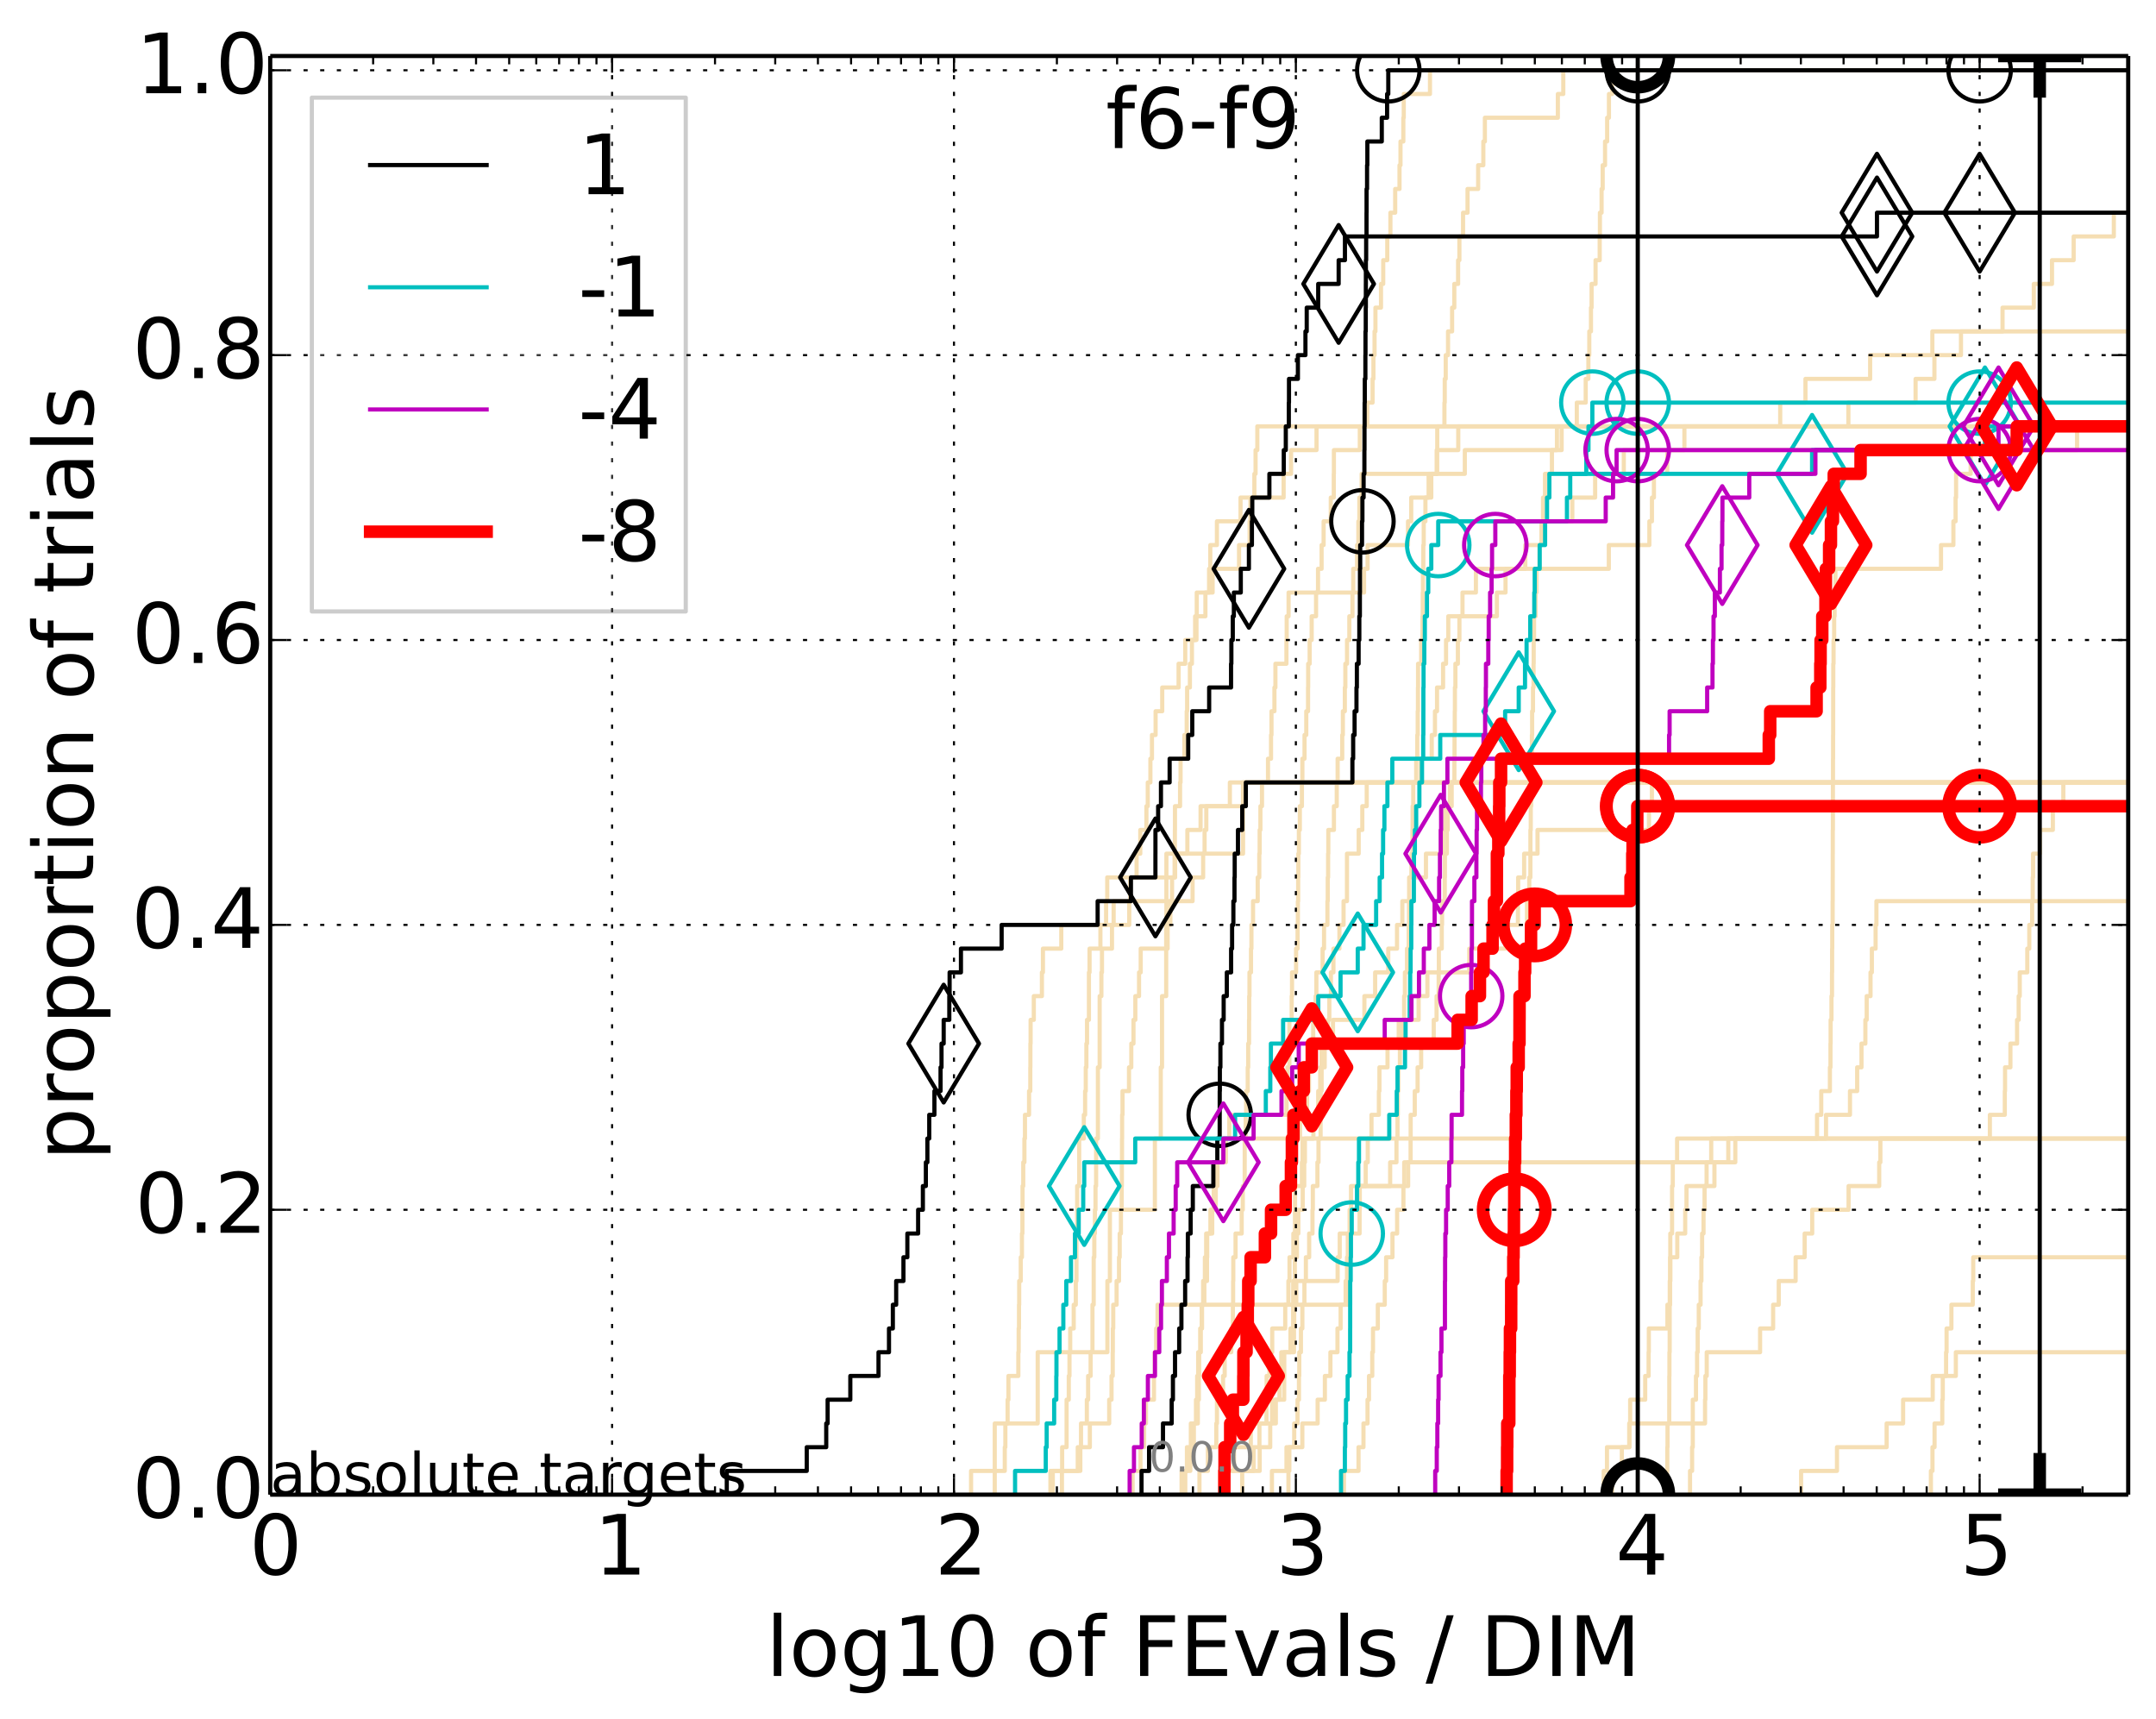 <?xml version="1.0" encoding="utf-8" standalone="no"?>
<!DOCTYPE svg PUBLIC "-//W3C//DTD SVG 1.1//EN"
  "http://www.w3.org/Graphics/SVG/1.1/DTD/svg11.dtd">
<!-- Created with matplotlib (http://matplotlib.org/) -->
<svg height="413pt" version="1.1" viewBox="0 0 518 413" width="518pt" xmlns="http://www.w3.org/2000/svg" xmlns:xlink="http://www.w3.org/1999/xlink">
 <defs>
  <style type="text/css">
*{stroke-linecap:butt;stroke-linejoin:round;}
  </style>
 </defs>
 <g id="figure_1">
  <g id="patch_1">
   <path d="
M0 413.969
L518.522 413.969
L518.522 0
L0 0
z
" style="fill:#ffffff;"/>
  </g>
  <g id="axes_1">
   <g id="patch_2">
    <path d="
M64.922 359.056
L511.322 359.056
L511.322 13.456
L64.922 13.456
z
" style="fill:#ffffff;"/>
   </g>
   <g id="line2d_1">
    <path clip-path="url(#p4b24e7e61f)" d="
M252.371 359.056
L252.371 353.353
L255.191 353.353
L255.191 347.65
L256.26 347.65
L256.26 341.947
L256.26 341.947
L256.26 336.244
L256.782 336.244
L256.782 330.541
L256.955 330.541
L256.955 324.839
L257.127 324.839
L257.127 319.136
L257.973 319.136
L257.973 313.433
L258.471 313.433
L258.471 307.73
L258.635 307.73
L258.635 302.027
L258.635 302.027
L258.635 296.324
L258.799 296.324
L258.799 290.621
L258.799 290.621
L258.799 284.918
L259.286 284.918
L259.286 279.215
L259.286 279.215
L259.286 273.512
L260.397 273.512
L260.397 267.809
L260.708 267.809
L260.708 262.106
L260.862 262.106
L260.862 256.403
L261.016 256.403
L261.016 250.7
L261.169 250.7
L261.169 244.997
L261.625 244.997
L261.625 239.294
L261.625 239.294
L261.625 233.591
L261.776 233.591
L261.776 227.888
L264.384 227.888
L264.384 222.185
L265.754 222.185
L265.754 216.482
L266.022 216.482
L266.022 210.779
L282.335 210.779
L282.335 205.076
L285.276 205.076
L285.276 199.373
L288.452 199.373
L288.452 193.67
L295.487 193.67
L295.487 187.967
L295.487 187.967
L295.487 187.967
L511.322 187.967" style="fill:none;stroke:#f5deb3;stroke-linecap:square;"/>
   </g>
   <g id="line2d_2"/>
   <g id="line2d_3">
    <path clip-path="url(#p4b24e7e61f)" d="
M252.944 359.056
L252.944 353.353
L258.939 353.353
L258.939 347.65
L261.847 347.65
L261.847 341.947
L266.495 341.947
L266.495 336.244
L267.055 336.244
L267.055 330.541
L267.344 330.541
L267.344 324.839
L267.369 324.839
L267.369 319.136
L267.466 319.136
L267.466 313.433
L268.275 313.433
L268.275 307.73
L268.855 307.73
L268.855 302.027
L269.019 302.027
L269.019 296.324
L269.315 296.324
L269.315 290.621
L269.5 290.621
L269.5 284.918
L269.546 284.918
L269.546 279.215
L269.575 279.215
L269.575 273.512
L269.604 273.512
L269.604 267.809
L269.696 267.809
L269.696 262.106
L271.255 262.106
L271.255 256.403
L271.805 256.403
L271.805 250.7
L272.33 250.7
L272.33 244.997
L272.775 244.997
L272.775 239.294
L273.663 239.294
L273.663 233.591
L274.066 233.591
L274.066 227.888
L280.533 227.888
L280.533 222.185
L281.195 222.185
L281.195 216.482
L281.596 216.482
L281.596 210.779
L282.214 210.779
L282.214 205.076
L282.275 205.076
L282.275 199.373
L282.299 199.373
L282.299 193.67
L283.522 193.67
L283.522 187.967
L283.642 187.967
L283.642 182.264
L284.565 182.264
L284.565 176.561
L285.12 176.561
L285.12 170.858
L285.22 170.858
L285.22 165.155
L285.885 165.155
L285.885 159.452
L286.373 159.452
L286.373 153.749
L287.466 153.749
L287.466 148.046
L289.612 148.046
L289.612 142.343
L291.347 142.343
L291.347 136.641
L297.691 136.641
L297.691 130.938
L300.239 130.938
L300.239 125.235
L300.411 125.235
L300.411 119.532
L301.375 119.532
L301.375 113.829
L301.661 113.829
L301.661 108.126
L302.085 108.126
L302.085 102.423
L302.085 102.423
L302.085 102.423
L511.322 102.423" style="fill:none;stroke:#f5deb3;stroke-linecap:square;"/>
   </g>
   <g id="line2d_4">
    <path clip-path="url(#p4b24e7e61f)" d="
M298.454 359.056
L298.454 353.353
L302.651 353.353
L302.651 347.65
L305.183 347.65
L305.183 341.947
L305.626 341.947
L305.626 336.244
L308.541 336.244
L308.541 330.541
L308.559 330.541
L308.559 324.839
L310.05 324.839
L310.05 319.136
L310.692 319.136
L310.692 313.433
L310.707 313.433
L310.707 307.73
L311.091 307.73
L311.091 302.027
L311.594 302.027
L311.594 296.324
L311.943 296.324
L311.943 290.621
L312.987 290.621
L312.987 284.918
L313.357 284.918
L313.357 279.215
L313.518 279.215
L313.518 273.512
L315.555 273.512
L315.555 267.809
L316.709 267.809
L316.709 262.106
L317.195 262.106
L317.195 256.403
L317.516 256.403
L317.516 250.7
L320.267 250.7
L320.267 244.997
L327.807 244.997
L327.807 239.294
L330.393 239.294
L330.393 233.591
L333.543 233.591
L333.543 227.888
L335.646 227.888
L335.646 222.185
L336.931 222.185
L336.931 216.482
L339.7 216.482
L339.7 210.779
L342.6 210.779
L342.6 205.076
L346.636 205.076
L346.636 199.373
L347.199 199.373
L347.199 193.67
L348.782 193.67
L348.782 187.967
L348.782 187.967
L348.782 187.967
L511.322 187.967" style="fill:none;stroke:#f5deb3;stroke-linecap:square;"/>
   </g>
   <g id="line2d_5">
    <path clip-path="url(#p4b24e7e61f)" d="
M288.18 359.056
L288.18 353.353
L290.211 353.353
L290.211 347.65
L292.227 347.65
L292.227 341.947
L292.385 341.947
L292.385 336.244
L293.853 336.244
L293.853 330.541
L294.242 330.541
L294.242 324.839
L295.822 324.839
L295.822 319.136
L296.209 319.136
L296.209 313.433
L296.266 313.433
L296.266 307.73
L296.309 307.73
L296.309 302.027
L296.854 302.027
L296.854 296.324
L298.328 296.324
L298.328 290.621
L298.592 290.621
L298.592 284.918
L299.048 284.918
L299.048 279.215
L299.053 279.215
L299.053 273.512
L299.296 273.512
L299.296 267.809
L299.394 267.809
L299.394 262.106
L299.781 262.106
L299.781 256.403
L299.891 256.403
L299.891 250.7
L300.097 250.7
L300.097 244.997
L300.132 244.997
L300.132 239.294
L300.202 239.294
L300.202 233.591
L300.568 233.591
L300.568 227.888
L300.67 227.888
L300.67 222.185
L301.055 222.185
L301.055 216.482
L302.175 216.482
L302.175 210.779
L302.556 210.779
L302.556 205.076
L302.644 205.076
L302.644 199.373
L302.828 199.373
L302.828 193.67
L303.205 193.67
L303.205 187.967
L304.649 187.967
L304.649 182.264
L305.378 182.264
L305.378 176.561
L305.487 176.561
L305.487 170.858
L306.195 170.858
L306.195 165.155
L306.431 165.155
L306.431 159.452
L309.077 159.452
L309.077 153.749
L309.14 153.749
L309.14 148.046
L309.594 148.046
L309.594 142.343
L327.731 142.343
L327.731 136.641
L328.576 136.641
L328.576 130.938
L338.289 130.938
L338.289 125.235
L339.06 125.235
L339.06 119.532
L343.237 119.532
L343.237 113.829
L345.29 113.829
L345.29 108.126
L350.362 108.126
L350.362 102.423
L350.362 102.423
L350.362 102.423
L511.322 102.423" style="fill:none;stroke:#f5deb3;stroke-linecap:square;"/>
   </g>
   <g id="line2d_6"/>
   <g id="line2d_7">
    <path clip-path="url(#p4b24e7e61f)" d="
M284.776 359.056
L284.776 353.353
L285.172 353.353
L285.172 347.65
L286.834 347.65
L286.834 341.947
L287.344 341.947
L287.344 336.244
L287.63 336.244
L287.63 330.541
L287.875 330.541
L287.875 324.839
L288.5 324.839
L288.5 319.136
L288.8 319.136
L288.8 313.433
L289.064 313.433
L289.064 307.73
L289.994 307.73
L289.994 302.027
L290.046 302.027
L290.046 296.324
L290.815 296.324
L290.815 290.621
L292.092 290.621
L292.092 284.918
L292.233 284.918
L292.233 279.215
L293.906 279.215
L293.906 273.512
L312.351 273.512
L312.351 267.809
L314.039 267.809
L314.039 262.106
L314.496 262.106
L314.496 256.403
L315.404 256.403
L315.404 250.7
L315.51 250.7
L315.51 244.997
L316.09 244.997
L316.09 239.294
L316.273 239.294
L316.273 233.591
L317.77 233.591
L317.77 227.888
L318.113 227.888
L318.113 222.185
L318.927 222.185
L318.927 216.482
L319.003 216.482
L319.003 210.779
L319.092 210.779
L319.092 205.076
L319.142 205.076
L319.142 199.373
L320.488 199.373
L320.488 193.67
L321.168 193.67
L321.168 187.967
L321.38 187.967
L321.38 182.264
L322.487 182.264
L322.487 176.561
L322.638 176.561
L322.638 170.858
L323.11 170.858
L323.11 165.155
L323.232 165.155
L323.232 159.452
L323.64 159.452
L323.64 153.749
L324.19 153.749
L324.19 148.046
L324.941 148.046
L324.941 142.343
L325.127 142.343
L325.127 136.641
L326.055 136.641
L326.055 130.938
L326.366 130.938
L326.366 125.235
L326.596 125.235
L326.596 119.532
L327.143 119.532
L327.143 113.829
L351.937 113.829
L351.937 108.126
L375.202 108.126
L375.202 102.423
L444.093 102.423
L444.093 96.72
L460.24 96.72
L460.24 91.017
L464.762 91.017
L464.762 85.314
L471.144 85.314
L471.144 79.611
L481.13 79.611
L481.13 73.908
L488.636 73.908
L488.636 68.205
L493.014 68.205
L493.014 62.502
L498.219 62.502
L498.219 56.799
L507.871 56.799
L507.871 51.096
L519.522 51.096" style="fill:none;stroke:#f5deb3;stroke-linecap:square;"/>
   </g>
   <g id="line2d_8">
    <path clip-path="url(#p4b24e7e61f)" d="
M400.525 359.056
L400.525 353.353
L400.588 353.353
L400.588 347.65
L400.637 347.65
L400.637 341.947
L401.054 341.947
L401.054 336.244
L401.068 336.244
L401.068 330.541
L401.096 330.541
L401.096 324.839
L401.156 324.839
L401.156 319.136
L401.158 319.136
L401.158 313.433
L401.175 313.433
L401.175 307.73
L401.261 307.73
L401.261 302.027
L401.307 302.027
L401.307 296.324
L401.73 296.324
L401.73 290.621
L401.732 290.621
L401.732 284.918
L401.902 284.918
L401.902 279.215
L402.938 279.215
L402.938 273.512
L402.938 273.512
L402.938 273.512
L511.322 273.512" style="fill:none;stroke:#f5deb3;stroke-linecap:square;"/>
   </g>
   <g id="line2d_9">
    <path clip-path="url(#p4b24e7e61f)" d="
M283.89 359.056
L283.89 353.353
L285.987 353.353
L285.987 347.65
L286.114 347.65
L286.114 341.947
L287.789 341.947
L287.789 336.244
L288.037 336.244
L288.037 330.541
L288.108 330.541
L288.108 324.839
L288.361 324.839
L288.361 319.136
L288.719 319.136
L288.719 313.433
L289.359 313.433
L289.359 307.73
L289.491 307.73
L289.491 302.027
L289.796 302.027
L289.796 296.324
L291.25 296.324
L291.25 290.621
L291.612 290.621
L291.612 284.918
L292.512 284.918
L292.512 279.215
L294.531 279.215
L294.531 273.512
L295.353 273.512
L295.353 267.809
L309.11 267.809
L309.11 262.106
L309.31 262.106
L309.31 256.403
L309.787 256.403
L309.787 250.7
L309.791 250.7
L309.791 244.997
L310.34 244.997
L310.34 239.294
L310.422 239.294
L310.422 233.591
L311.399 233.591
L311.399 227.888
L311.755 227.888
L311.755 222.185
L311.827 222.185
L311.827 216.482
L311.898 216.482
L311.898 210.779
L311.938 210.779
L311.938 205.076
L312.071 205.076
L312.071 199.373
L312.297 199.373
L312.297 193.67
L312.798 193.67
L312.798 187.967
L312.91 187.967
L312.91 182.264
L313.426 182.264
L313.426 176.561
L313.845 176.561
L313.845 170.858
L314.272 170.858
L314.272 165.155
L314.301 165.155
L314.301 159.452
L314.661 159.452
L314.661 153.749
L315.143 153.749
L315.143 148.046
L316.196 148.046
L316.196 142.343
L316.669 142.343
L316.669 136.641
L317.527 136.641
L317.527 130.938
L318.015 130.938
L318.015 125.235
L319.731 125.235
L319.731 119.532
L320.45 119.532
L320.45 113.829
L320.483 113.829
L320.483 108.126
L326.706 108.126
L326.706 102.423
L328.506 102.423
L328.506 96.72
L329.773 96.72
L329.773 91.017
L329.98 91.017
L329.98 85.314
L330.251 85.314
L330.251 79.611
L330.462 79.611
L330.462 73.908
L331.798 73.908
L331.798 68.205
L332.332 68.205
L332.332 62.502
L333.307 62.502
L333.307 56.799
L334.057 56.799
L334.057 51.096
L335.206 51.096
L335.206 45.393
L336.247 45.393
L336.247 39.69
L336.484 39.69
L336.484 33.987
L337.166 33.987
L337.166 28.284
L337.267 28.284
L337.267 22.581
L343.565 22.581
L343.565 16.878
L343.565 16.878
L343.565 16.878
L511.322 16.878" style="fill:none;stroke:#f5deb3;stroke-linecap:square;"/>
   </g>
   <g id="line2d_10">
    <path clip-path="url(#p4b24e7e61f)" d="
M463.918 359.056
L463.918 353.353
L464.297 353.353
L464.297 347.65
L464.795 347.65
L464.795 341.947
L466.653 341.947
L466.653 336.244
L466.771 336.244
L466.771 330.541
L467.567 330.541
L467.567 324.839
L467.686 324.839
L467.686 319.136
L468.844 319.136
L468.844 313.433
L473.978 313.433
L473.978 307.73
L474.087 307.73
L474.087 302.027
L474.087 302.027
L474.087 302.027
L511.322 302.027" style="fill:none;stroke:#f5deb3;stroke-linecap:square;"/>
   </g>
   <g id="line2d_11">
    <path clip-path="url(#p4b24e7e61f)" d="
M293.643 359.056
L293.643 353.353
L296.488 353.353
L296.488 347.65
L300.513 347.65
L300.513 341.947
L306.535 341.947
L306.535 336.244
L307.402 336.244
L307.402 330.541
L307.854 330.541
L307.854 324.839
L310.898 324.839
L310.898 319.136
L310.945 319.136
L310.945 313.433
L311.449 313.433
L311.449 307.73
L321.378 307.73
L321.378 302.027
L321.884 302.027
L321.884 296.324
L324.526 296.324
L324.526 290.621
L326.157 290.621
L326.157 284.918
L338.323 284.918
L338.323 279.215
L415.239 279.215
L415.239 273.512
L436.562 273.512
L436.562 267.809
L437.572 267.809
L437.572 262.106
L439.653 262.106
L439.653 256.403
L439.79 256.403
L439.79 250.7
L439.827 250.7
L439.827 244.997
L440.028 244.997
L440.028 239.294
L440.156 239.294
L440.156 233.591
L440.187 233.591
L440.187 227.888
L440.217 227.888
L440.217 222.185
L440.308 222.185
L440.308 216.482
L440.328 216.482
L440.328 210.779
L440.336 210.779
L440.336 205.076
L440.346 205.076
L440.346 199.373
L440.373 199.373
L440.373 193.67
L440.376 193.67
L440.376 187.967
L440.398 187.967
L440.398 182.264
L440.417 182.264
L440.417 176.561
L440.437 176.561
L440.437 170.858
L440.44 170.858
L440.44 165.155
L440.463 165.155
L440.463 159.452
L440.53 159.452
L440.53 153.749
L440.674 153.749
L440.674 148.046
L440.775 148.046
L440.775 142.343
L440.982 142.343
L440.982 136.641
L466.346 136.641
L466.346 130.938
L469.319 130.938
L469.319 125.235
L469.846 125.235
L469.846 119.532
L469.966 119.532
L469.966 113.829
L473.468 113.829
L473.468 108.126
L499.034 108.126
L499.034 102.423
L499.034 102.423
L499.034 102.423
L511.322 102.423" style="fill:none;stroke:#f5deb3;stroke-linecap:square;"/>
   </g>
   <g id="line2d_12">
    <path clip-path="url(#p4b24e7e61f)" d="
M255.14 359.056
L255.14 353.353
L259.561 353.353
L259.561 347.65
L259.721 347.65
L259.721 341.947
L261.126 341.947
L261.126 336.244
L261.43 336.244
L261.43 330.541
L262.032 330.541
L262.032 324.839
L262.477 324.839
L262.477 319.136
L262.477 319.136
L262.477 313.433
L262.771 313.433
L262.771 307.73
L262.771 307.73
L262.771 302.027
L262.917 302.027
L262.917 296.324
L263.062 296.324
L263.062 290.621
L263.207 290.621
L263.207 284.918
L263.351 284.918
L263.351 279.215
L263.351 279.215
L263.351 273.512
L263.78 273.512
L263.78 267.809
L263.78 267.809
L263.78 262.106
L263.78 262.106
L263.78 256.403
L264.203 256.403
L264.203 250.7
L264.203 250.7
L264.203 244.997
L264.203 244.997
L264.203 239.294
L264.622 239.294
L264.622 233.591
L264.761 233.591
L264.761 227.888
L267.166 227.888
L267.166 222.185
L271.31 222.185
L271.31 216.482
L286.531 216.482
L286.531 210.779
L289.067 210.779
L289.067 205.076
L289.415 205.076
L289.415 199.373
L289.828 199.373
L289.828 193.67
L298.64 193.67
L298.64 187.967
L298.64 187.967
L298.64 187.967
L511.322 187.967" style="fill:none;stroke:#f5deb3;stroke-linecap:square;"/>
   </g>
   <g id="line2d_13"/>
   <g id="line2d_14"/>
   <g id="line2d_15"/>
   <g id="line2d_16">
    <path clip-path="url(#p4b24e7e61f)" d="
M385.302 359.056
L385.302 353.353
L386.092 353.353
L386.092 347.65
L391.463 347.65
L391.463 341.947
L409.652 341.947
L409.652 336.244
L409.734 336.244
L409.734 330.541
L410.062 330.541
L410.062 324.839
L422.88 324.839
L422.88 319.136
L426.011 319.136
L426.011 313.433
L427.36 313.433
L427.36 307.73
L431.417 307.73
L431.417 302.027
L433.585 302.027
L433.585 296.324
L435.401 296.324
L435.401 290.621
L444.139 290.621
L444.139 284.918
L451.496 284.918
L451.496 279.215
L451.779 279.215
L451.779 273.512
L478.082 273.512
L478.082 267.809
L481.674 267.809
L481.674 262.106
L481.732 262.106
L481.732 256.403
L483.024 256.403
L483.024 250.7
L484.622 250.7
L484.622 244.997
L485.006 244.997
L485.006 239.294
L485.267 239.294
L485.267 233.591
L487.076 233.591
L487.076 227.888
L487.556 227.888
L487.556 222.185
L488.247 222.185
L488.247 216.482
L488.379 216.482
L488.379 210.779
L488.47 210.779
L488.47 205.076
L490.102 205.076
L490.102 199.373
L493.219 199.373
L493.219 193.67
L495.735 193.67
L495.735 187.967
L519.522 187.967" style="fill:none;stroke:#f5deb3;stroke-linecap:square;"/>
   </g>
   <g id="line2d_17">
    <path clip-path="url(#p4b24e7e61f)" d="
M387.333 359.056
L387.333 353.353
L389.663 353.353
L389.663 347.65
L391.459 347.65
L391.459 341.947
L391.661 341.947
L391.661 336.244
L395.276 336.244
L395.276 330.541
L396.094 330.541
L396.094 324.839
L396.147 324.839
L396.147 319.136
L400.612 319.136
L400.612 313.433
L401.254 313.433
L401.254 307.73
L401.325 307.73
L401.325 302.027
L402.982 302.027
L402.982 296.324
L404.884 296.324
L404.884 290.621
L405.195 290.621
L405.195 284.918
L411.908 284.918
L411.908 279.215
L416.924 279.215
L416.924 273.512
L438.718 273.512
L438.718 267.809
L444.475 267.809
L444.475 262.106
L446.2 262.106
L446.2 256.403
L447.24 256.403
L447.24 250.7
L448.173 250.7
L448.173 244.997
L448.491 244.997
L448.491 239.294
L449.411 239.294
L449.411 233.591
L449.733 233.591
L449.733 227.888
L450.632 227.888
L450.632 222.185
L450.829 222.185
L450.829 216.482
L450.829 216.482
L450.829 216.482
L511.322 216.482" style="fill:none;stroke:#f5deb3;stroke-linecap:square;"/>
   </g>
   <g id="line2d_18">
    <path clip-path="url(#p4b24e7e61f)" d="
M233.309 359.056
L233.309 353.353
L241.409 353.353
L241.409 347.65
L241.548 347.65
L241.548 341.947
L242.087 341.947
L242.087 336.244
L242.285 336.244
L242.285 330.541
L244.664 330.541
L244.664 324.839
L244.745 324.839
L244.745 319.136
L244.825 319.136
L244.825 313.433
L244.871 313.433
L244.871 307.73
L245.249 307.73
L245.249 302.027
L245.532 302.027
L245.532 296.324
L245.645 296.324
L245.645 290.621
L245.679 290.621
L245.679 284.918
L245.847 284.918
L245.847 279.215
L246.125 279.215
L246.125 273.512
L246.258 273.512
L246.258 267.809
L247.24 267.809
L247.24 262.106
L247.54 262.106
L247.54 256.403
L247.561 256.403
L247.561 250.7
L247.614 250.7
L247.614 244.997
L248.383 244.997
L248.383 239.294
L250.329 239.294
L250.329 233.591
L250.575 233.591
L250.575 227.888
L254.984 227.888
L254.984 222.185
L267.564 222.185
L267.564 216.482
L271.539 216.482
L271.539 210.779
L273.079 210.779
L273.079 205.076
L273.964 205.076
L273.964 199.373
L275.439 199.373
L275.439 193.67
L275.764 193.67
L275.764 187.967
L276.392 187.967
L276.392 182.264
L276.77 182.264
L276.77 176.561
L277.643 176.561
L277.643 170.858
L279.236 170.858
L279.236 165.155
L283.166 165.155
L283.166 159.452
L284.768 159.452
L284.768 153.749
L287.141 153.749
L287.141 148.046
L287.532 148.046
L287.532 142.343
L290.494 142.343
L290.494 136.641
L290.787 136.641
L290.787 130.938
L292.376 130.938
L292.376 125.235
L298.05 125.235
L298.05 119.532
L308.404 119.532
L308.404 113.829
L310.191 113.829
L310.191 108.126
L316.308 108.126
L316.308 102.423
L316.308 102.423
L316.308 102.423
L511.322 102.423" style="fill:none;stroke:#f5deb3;stroke-linecap:square;"/>
   </g>
   <g id="line2d_19"/>
   <g id="line2d_20">
    <path clip-path="url(#p4b24e7e61f)" d="
M305.592 359.056
L305.592 353.353
L309.089 353.353
L309.089 347.65
L312.9 347.65
L312.9 341.947
L316.575 341.947
L316.575 336.244
L318.316 336.244
L318.316 330.541
L319.646 330.541
L319.646 324.839
L321.342 324.839
L321.342 319.136
L322.099 319.136
L322.099 313.433
L323.302 313.433
L323.302 307.73
L323.633 307.73
L323.633 302.027
L323.828 302.027
L323.828 296.324
L326.654 296.324
L326.654 290.621
L326.701 290.621
L326.701 284.918
L328.12 284.918
L328.12 279.215
L328.615 279.215
L328.615 273.512
L329.511 273.512
L329.511 267.809
L331.292 267.809
L331.292 262.106
L331.421 262.106
L331.421 256.403
L333.368 256.403
L333.368 250.7
L336.058 250.7
L336.058 244.997
L340.841 244.997
L340.841 239.294
L342.947 239.294
L342.947 233.591
L353.005 233.591
L353.005 227.888
L361.691 227.888
L361.691 222.185
L364.702 222.185
L364.702 216.482
L364.749 216.482
L364.749 210.779
L366.193 210.779
L366.193 205.076
L369.407 205.076
L369.407 199.373
L396.176 199.373
L396.176 193.67
L396.884 193.67
L396.884 187.967
L396.884 187.967
L396.884 187.967
L511.322 187.967" style="fill:none;stroke:#f5deb3;stroke-linecap:square;"/>
   </g>
   <g id="line2d_21"/>
   <g id="line2d_22">
    <path clip-path="url(#p4b24e7e61f)" d="
M309.563 359.056
L309.563 353.353
L309.778 353.353
L309.778 347.65
L310.947 347.65
L310.947 341.947
L311.739 341.947
L311.739 336.244
L312.088 336.244
L312.088 330.541
L312.165 330.541
L312.165 324.839
L312.562 324.839
L312.562 319.136
L312.907 319.136
L312.907 313.433
L313.397 313.433
L313.397 307.73
L313.752 307.73
L313.752 302.027
L314.537 302.027
L314.537 296.324
L315.337 296.324
L315.337 290.621
L315.421 290.621
L315.421 284.918
L316.523 284.918
L316.523 279.215
L316.784 279.215
L316.784 273.512
L317.286 273.512
L317.286 267.809
L317.311 267.809
L317.311 262.106
L317.536 262.106
L317.536 256.403
L318.272 256.403
L318.272 250.7
L319.036 250.7
L319.036 244.997
L319.386 244.997
L319.386 239.294
L319.765 239.294
L319.765 233.591
L320.371 233.591
L320.371 227.888
L321.809 227.888
L321.809 222.185
L322.805 222.185
L322.805 216.482
L323.621 216.482
L323.621 210.779
L323.625 210.779
L323.625 205.076
L326.436 205.076
L326.436 199.373
L327.306 199.373
L327.306 193.67
L328.372 193.67
L328.372 187.967
L341.365 187.967
L341.365 182.264
L343.995 182.264
L343.995 176.561
L344.764 176.561
L344.764 170.858
L345.261 170.858
L345.261 165.155
L346.715 165.155
L346.715 159.452
L347.425 159.452
L347.425 153.749
L347.964 153.749
L347.964 148.046
L359.643 148.046
L359.643 142.343
L361.717 142.343
L361.717 136.641
L366.467 136.641
L366.467 130.938
L370.364 130.938
L370.364 125.235
L377.763 125.235
L377.763 119.532
L383.251 119.532
L383.251 113.829
L390.134 113.829
L390.134 108.126
L390.134 108.126
L390.134 108.126
L511.322 108.126" style="fill:none;stroke:#f5deb3;stroke-linecap:square;"/>
   </g>
   <g id="line2d_23">
    <path clip-path="url(#p4b24e7e61f)" d="
M432.73 359.056
L432.73 353.353
L441.353 353.353
L441.353 347.65
L453.284 347.65
L453.284 341.947
L457.241 341.947
L457.241 336.244
L464.355 336.244
L464.355 330.541
L469.91 330.541
L469.91 324.839
L469.91 324.839
L469.91 324.839
L511.322 324.839" style="fill:none;stroke:#f5deb3;stroke-linecap:square;"/>
   </g>
   <g id="line2d_24">
    <path clip-path="url(#p4b24e7e61f)" d="
M293.204 359.056
L293.204 353.353
L301.186 353.353
L301.186 347.65
L302.592 347.65
L302.592 341.947
L304.286 341.947
L304.286 336.244
L304.319 336.244
L304.319 330.541
L304.99 330.541
L304.99 324.839
L305.665 324.839
L305.665 319.136
L308.787 319.136
L308.787 313.433
L309.549 313.433
L309.549 307.73
L309.82 307.73
L309.82 302.027
L310.745 302.027
L310.745 296.324
L311.132 296.324
L311.132 290.621
L311.147 290.621
L311.147 284.918
L312.798 284.918
L312.798 279.215
L312.95 279.215
L312.95 273.512
L363.876 273.512
L363.876 267.809
L364.078 267.809
L364.078 262.106
L364.463 262.106
L364.463 256.403
L365.722 256.403
L365.722 250.7
L365.745 250.7
L365.745 244.997
L366.074 244.997
L366.074 239.294
L366.517 239.294
L366.517 233.591
L366.693 233.591
L366.693 227.888
L366.814 227.888
L366.814 222.185
L366.871 222.185
L366.871 216.482
L367.421 216.482
L367.421 210.779
L367.691 210.779
L367.691 205.076
L367.696 205.076
L367.696 199.373
L367.781 199.373
L367.781 193.67
L367.88 193.67
L367.88 187.967
L367.886 187.967
L367.886 182.264
L368.058 182.264
L368.058 176.561
L368.111 176.561
L368.111 170.858
L368.316 170.858
L368.316 165.155
L368.452 165.155
L368.452 159.452
L368.483 159.452
L368.483 153.749
L368.573 153.749
L368.573 148.046
L368.965 148.046
L368.965 142.343
L369.16 142.343
L369.16 136.641
L369.888 136.641
L369.888 130.938
L370.376 130.938
L370.376 125.235
L370.726 125.235
L370.726 119.532
L371.198 119.532
L371.198 113.829
L372.865 113.829
L372.865 108.126
L374.074 108.126
L374.074 102.423
L378.842 102.423
L378.842 96.72
L380.983 96.72
L380.983 91.017
L381.626 91.017
L381.626 85.314
L381.842 85.314
L381.842 79.611
L382.246 79.611
L382.246 73.908
L382.393 73.908
L382.393 68.205
L383.35 68.205
L383.35 62.502
L384.342 62.502
L384.342 56.799
L384.396 56.799
L384.396 51.096
L384.798 51.096
L384.798 45.393
L385.059 45.393
L385.059 39.69
L385.627 39.69
L385.627 33.987
L386.131 33.987
L386.131 28.284
L386.564 28.284
L386.564 22.581
L387.355 22.581
L387.355 16.878
L387.355 16.878
L387.355 16.878
L511.322 16.878" style="fill:none;stroke:#f5deb3;stroke-linecap:square;"/>
   </g>
   <g id="line2d_25">
    <path clip-path="url(#p4b24e7e61f)" d="
M406.044 359.056
L406.044 353.353
L406.546 353.353
L406.546 347.65
L406.706 347.65
L406.706 341.947
L406.707 341.947
L406.707 336.244
L407.477 336.244
L407.477 330.541
L407.741 330.541
L407.741 324.839
L407.883 324.839
L407.883 319.136
L408.146 319.136
L408.146 313.433
L408.58 313.433
L408.58 307.73
L408.779 307.73
L408.779 302.027
L408.948 302.027
L408.948 296.324
L409.289 296.324
L409.289 290.621
L409.541 290.621
L409.541 284.918
L410.027 284.918
L410.027 279.215
L411.135 279.215
L411.135 273.512
L411.135 273.512
L411.135 273.512
L511.322 273.512" style="fill:none;stroke:#f5deb3;stroke-linecap:square;"/>
   </g>
   <g id="line2d_26">
    <path clip-path="url(#p4b24e7e61f)" d="
M322.895 359.056
L322.895 353.353
L326.396 353.353
L326.396 347.65
L327.588 347.65
L327.588 341.947
L328.563 341.947
L328.563 336.244
L328.916 336.244
L328.916 330.541
L329.7 330.541
L329.7 324.839
L329.877 324.839
L329.877 319.136
L331.035 319.136
L331.035 313.433
L332.705 313.433
L332.705 307.73
L333.033 307.73
L333.033 302.027
L334.553 302.027
L334.553 296.324
L335.673 296.324
L335.673 290.621
L337.189 290.621
L337.189 284.918
L337.377 284.918
L337.377 279.215
L338.91 279.215
L338.91 273.512
L338.925 273.512
L338.925 267.809
L339.909 267.809
L339.909 262.106
L340.593 262.106
L340.593 256.403
L341.448 256.403
L341.448 250.7
L344.47 250.7
L344.47 244.997
L345.15 244.997
L345.15 239.294
L345.655 239.294
L345.655 233.591
L345.698 233.591
L345.698 227.888
L346.399 227.888
L346.399 222.185
L346.469 222.185
L346.469 216.482
L347.12 216.482
L347.12 210.779
L347.158 210.779
L347.158 205.076
L347.622 205.076
L347.622 199.373
L347.823 199.373
L347.823 193.67
L348.353 193.67
L348.353 187.967
L349.437 187.967
L349.437 182.264
L349.466 182.264
L349.466 176.561
L349.523 176.561
L349.523 170.858
L349.555 170.858
L349.555 165.155
L349.675 165.155
L349.675 159.452
L350.27 159.452
L350.27 153.749
L350.639 153.749
L350.639 148.046
L351.383 148.046
L351.383 142.343
L354.599 142.343
L354.599 136.641
L386.536 136.641
L386.536 130.938
L396.276 130.938
L396.276 125.235
L396.896 125.235
L396.896 119.532
L397.371 119.532
L397.371 113.829
L400.573 113.829
L400.573 108.126
L404.695 108.126
L404.695 102.423
L427.715 102.423
L427.715 96.72
L433.779 96.72
L433.779 91.017
L449.32 91.017
L449.32 85.314
L464.267 85.314
L464.267 79.611
L464.267 79.611
L464.267 79.611
L511.322 79.611" style="fill:none;stroke:#f5deb3;stroke-linecap:square;"/>
   </g>
   <g id="line2d_27"/>
   <g id="line2d_28">
    <path clip-path="url(#p4b24e7e61f)" d="
M272.117 359.056
L272.117 353.353
L274.01 353.353
L274.01 347.65
L274.888 347.65
L274.888 341.947
L275.336 341.947
L275.336 336.244
L277.251 336.244
L277.251 330.541
L277.436 330.541
L277.436 324.839
L277.781 324.839
L277.781 319.136
L278.108 319.136
L278.108 313.433
L323.927 313.433
L323.927 307.73
L323.981 307.73
L323.981 302.027
L324.15 302.027
L324.15 296.324
L324.26 296.324
L324.26 290.621
L324.6 290.621
L324.6 284.918
L333.998 284.918
L333.998 279.215
L335.516 279.215
L335.516 273.512
L335.767 273.512
L335.767 267.809
L335.842 267.809
L335.842 262.106
L335.956 262.106
L335.956 256.403
L336.34 256.403
L336.34 250.7
L336.893 250.7
L336.893 244.997
L337.35 244.997
L337.35 239.294
L337.545 239.294
L337.545 233.591
L338.044 233.591
L338.044 227.888
L338.452 227.888
L338.452 222.185
L338.526 222.185
L338.526 216.482
L338.558 216.482
L338.558 210.779
L339.1 210.779
L339.1 205.076
L339.362 205.076
L339.362 199.373
L339.397 199.373
L339.397 193.67
L339.551 193.67
L339.551 187.967
L340.257 187.967
L340.257 182.264
L340.513 182.264
L340.513 176.561
L340.619 176.561
L340.619 170.858
L340.68 170.858
L340.68 165.155
L340.705 165.155
L340.705 159.452
L341.446 159.452
L341.446 153.749
L341.772 153.749
L341.772 148.046
L341.825 148.046
L341.825 142.343
L341.879 142.343
L341.879 136.641
L341.968 136.641
L341.968 130.938
L342.066 130.938
L342.066 125.235
L342.472 125.235
L342.472 119.532
L343.88 119.532
L343.88 113.829
L345.174 113.829
L345.174 108.126
L345.313 108.126
L345.313 102.423
L347.039 102.423
L347.039 96.72
L347.112 96.72
L347.112 91.017
L347.349 91.017
L347.349 85.314
L347.903 85.314
L347.903 79.611
L348.881 79.611
L348.881 73.908
L349.41 73.908
L349.41 68.205
L350.325 68.205
L350.325 62.502
L350.634 62.502
L350.634 56.799
L351.513 56.799
L351.513 51.096
L352.591 51.096
L352.591 45.393
L355.142 45.393
L355.142 39.69
L356.384 39.69
L356.384 33.987
L356.756 33.987
L356.756 28.284
L374.291 28.284
L374.291 22.581
L375.597 22.581
L375.597 16.878
L375.597 16.878
L375.597 16.878
L511.322 16.878" style="fill:none;stroke:#f5deb3;stroke-linecap:square;"/>
   </g>
   <g id="line2d_29">
    <path clip-path="url(#p4b24e7e61f)" d="
M238.999 359.056
L238.999 353.353
L238.999 353.353
L238.999 347.65
L238.999 347.65
L238.999 341.947
L249.319 341.947
L249.319 336.244
L249.319 336.244
L249.319 330.541
L249.319 330.541
L249.319 324.839
L266.06 324.839
L266.06 319.136
L266.06 319.136
L266.06 313.433
L266.06 313.433
L266.06 307.73
L266.664 307.73
L266.664 302.027
L266.664 302.027
L266.664 296.324
L266.664 296.324
L266.664 290.621
L277.473 290.621
L277.473 284.918
L277.473 284.918
L277.473 279.215
L277.473 279.215
L277.473 273.512
L278.888 273.512
L278.888 267.809
L278.888 267.809
L278.888 262.106
L278.888 262.106
L278.888 256.403
L279.188 256.403
L279.188 250.7
L279.188 250.7
L279.188 244.997
L279.188 244.997
L279.188 239.294
L280.188 239.294
L280.188 233.591
L280.188 233.591
L280.188 227.888
L280.188 227.888
L280.188 222.185
L280.24 222.185
L280.24 216.482
L280.24 216.482
L280.24 210.779
L280.24 210.779
L280.24 205.076
L298.658 205.076
L298.658 199.373
L298.658 199.373
L298.658 193.67
L298.658 193.67
L298.658 187.967
L298.658 187.967
L298.658 187.967
L511.322 187.967" style="fill:none;stroke:#f5deb3;stroke-linecap:square;"/>
   </g>
   <g id="line2d_30"/>
   <g id="line2d_31">
    <path clip-path="url(#p4b24e7e61f)" d="
M174.617 359.056
L174.617 353.353
L193.831 353.353
L193.831 347.65
L198.51 347.65
L198.51 341.947
L198.846 341.947
L198.846 336.244
L204.297 336.244
L204.297 330.541
L211.069 330.541
L211.069 324.839
L213.588 324.839
L213.588 319.136
L214.515 319.136
L214.515 313.433
L215.314 313.433
L215.314 307.73
L217.061 307.73
L217.061 302.027
L218.001 302.027
L218.001 296.324
L220.59 296.324
L220.59 290.621
L221.73 290.621
L221.73 284.918
L222.448 284.918
L222.448 279.215
L222.813 279.215
L222.813 273.512
L223.258 273.512
L223.258 267.809
L224.501 267.809
L224.501 262.106
L225.976 262.106
L225.976 256.403
L226.209 256.403
L226.209 250.7
L226.729 250.7
L226.729 244.997
L228.08 244.997
L228.08 239.294
L228.153 239.294
L228.153 233.591
L230.876 233.591
L230.876 227.888
L240.654 227.888
L240.654 222.185
L263.719 222.185
L263.719 216.482
L271.718 216.482
L271.718 210.779
L277.602 210.779
L277.602 205.076
L277.607 205.076
L277.607 199.373
L278.257 199.373
L278.257 193.67
L278.932 193.67
L278.932 187.967
L281.016 187.967
L281.016 182.264
L285.479 182.264
L285.479 176.561
L286.452 176.561
L286.452 170.858
L290.513 170.858
L290.513 165.155
L295.773 165.155
L295.773 159.452
L295.85 159.452
L295.85 153.749
L296.19 153.749
L296.19 148.046
L296.448 148.046
L296.448 142.343
L298.112 142.343
L298.112 136.641
L300.063 136.641
L300.063 130.938
L300.785 130.938
L300.785 125.235
L300.874 125.235
L300.874 119.532
L304.983 119.532
L304.983 113.829
L308.439 113.829
L308.439 108.126
L308.925 108.126
L308.925 102.423
L309.651 102.423
L309.651 96.72
L309.692 96.72
L309.692 91.017
L311.833 91.017
L311.833 85.314
L313.645 85.314
L313.645 79.611
L313.953 79.611
L313.953 73.908
L316.709 73.908
L316.709 68.205
L321.625 68.205
L321.625 62.502
L323.135 62.502
L323.135 56.799
L450.962 56.799
L450.962 51.096
L450.962 51.096
L450.962 51.096
L511.322 51.096" style="fill:none;stroke:#000000;stroke-linecap:square;"/>
   </g>
   <g id="line2d_32">
    <defs>
     <path d="
M-6.66134e-16 14.142
L8.485 0
L-6.66134e-16 -14.142
L-8.485 -1.77636e-15
z
" id="m56f85d7cf4" style="stroke:#000000;stroke-linejoin:miter;"/>
    </defs>
    <g clip-path="url(#p4b24e7e61f)">
     <use style="fill:none;stroke:#000000;stroke-linejoin:miter;" x="226.729" xlink:href="#m56f85d7cf4" y="250.7"/>
     <use style="fill:none;stroke:#000000;stroke-linejoin:miter;" x="277.602" xlink:href="#m56f85d7cf4" y="210.779"/>
     <use style="fill:none;stroke:#000000;stroke-linejoin:miter;" x="300.063" xlink:href="#m56f85d7cf4" y="136.641"/>
     <use style="fill:none;stroke:#000000;stroke-linejoin:miter;" x="321.625" xlink:href="#m56f85d7cf4" y="68.205"/>
     <use style="fill:none;stroke:#000000;stroke-linejoin:miter;" x="450.962" xlink:href="#m56f85d7cf4" y="56.799"/>
     <use style="fill:none;stroke:#000000;stroke-linejoin:miter;" x="450.962" xlink:href="#m56f85d7cf4" y="51.096"/>
     <use style="fill:none;stroke:#000000;stroke-linejoin:miter;" x="475.625" xlink:href="#m56f85d7cf4" y="51.096"/>
    </g>
   </g>
   <g id="line2d_33"/>
   <g id="line2d_34">
    <path clip-path="url(#p4b24e7e61f)" d="
M274.263 359.056
L274.263 353.353
L276.073 353.353
L276.073 347.65
L279.42 347.65
L279.42 341.947
L281.513 341.947
L281.513 336.244
L281.808 336.244
L281.808 330.541
L282.311 330.541
L282.311 324.839
L283.311 324.839
L283.311 319.136
L283.847 319.136
L283.847 313.433
L284.742 313.433
L284.742 307.73
L285.32 307.73
L285.32 302.027
L285.394 302.027
L285.394 296.324
L286.063 296.324
L286.063 290.621
L286.585 290.621
L286.585 284.918
L291.519 284.918
L291.519 279.215
L292.47 279.215
L292.47 273.512
L293.043 273.512
L293.043 267.809
L293.049 267.809
L293.049 262.106
L293.082 262.106
L293.082 256.403
L293.219 256.403
L293.219 250.7
L293.59 250.7
L293.59 244.997
L293.996 244.997
L293.996 239.294
L294.754 239.294
L294.754 233.591
L295.786 233.591
L295.786 227.888
L296.023 227.888
L296.023 222.185
L296.331 222.185
L296.331 216.482
L296.599 216.482
L296.599 210.779
L296.65 210.779
L296.65 205.076
L297.433 205.076
L297.433 199.373
L298.459 199.373
L298.459 193.67
L299.326 193.67
L299.326 187.967
L324.931 187.967
L324.931 182.264
L325.111 182.264
L325.111 176.561
L325.453 176.561
L325.453 170.858
L325.908 170.858
L325.908 165.155
L326.002 165.155
L326.002 159.452
L326.422 159.452
L326.422 153.749
L326.592 153.749
L326.592 148.046
L326.722 148.046
L326.722 142.343
L326.747 142.343
L326.747 136.641
L326.803 136.641
L326.803 130.938
L327.24 130.938
L327.24 125.235
L327.334 125.235
L327.334 119.532
L327.622 119.532
L327.622 113.829
L327.811 113.829
L327.811 108.126
L327.835 108.126
L327.835 102.423
L327.867 102.423
L327.867 96.72
L327.907 96.72
L327.907 91.017
L328.047 91.017
L328.047 85.314
L328.074 85.314
L328.074 79.611
L328.137 79.611
L328.137 73.908
L328.159 73.908
L328.159 68.205
L328.165 68.205
L328.165 62.502
L328.234 62.502
L328.234 56.799
L328.32 56.799
L328.32 51.096
L328.331 51.096
L328.331 45.393
L328.451 45.393
L328.451 39.69
L328.52 39.69
L328.52 33.987
L331.988 33.987
L331.988 28.284
L333.263 28.284
L333.263 22.581
L333.55 22.581
L333.55 16.878
L333.55 16.878
L333.55 16.878
L511.322 16.878" style="fill:none;stroke:#000000;stroke-linecap:square;"/>
   </g>
   <g id="line2d_35">
    <defs>
     <path d="
M0 7.5
C1.989 7.5 3.897 6.71 5.303 5.303
C6.71 3.897 7.5 1.989 7.5 0
C7.5 -1.989 6.71 -3.897 5.303 -5.303
C3.897 -6.71 1.989 -7.5 0 -7.5
C-1.989 -7.5 -3.897 -6.71 -5.303 -5.303
C-6.71 -3.897 -7.5 -1.989 -7.5 0
C-7.5 1.989 -6.71 3.897 -5.303 5.303
C-3.897 6.71 -1.989 7.5 0 7.5
z
" id="m7d63b959ce" style="stroke:#000000;"/>
    </defs>
    <g clip-path="url(#p4b24e7e61f)">
     <use style="fill:none;stroke:#000000;" x="293.049" xlink:href="#m7d63b959ce" y="267.809"/>
     <use style="fill:none;stroke:#000000;" x="327.334" xlink:href="#m7d63b959ce" y="125.235"/>
     <use style="fill:none;stroke:#000000;" x="333.55" xlink:href="#m7d63b959ce" y="16.878"/>
     <use style="fill:none;stroke:#000000;" x="393.484" xlink:href="#m7d63b959ce" y="16.878"/>
     <use style="fill:none;stroke:#000000;" x="475.625" xlink:href="#m7d63b959ce" y="16.878"/>
    </g>
   </g>
   <g id="line2d_36"/>
   <g id="line2d_37">
    <path clip-path="url(#p4b24e7e61f)" d="
M243.881 359.056
L243.881 353.353
L251.255 353.353
L251.255 347.65
L251.475 347.65
L251.475 341.947
L253.273 341.947
L253.273 336.244
L253.787 336.244
L253.787 330.541
L253.823 330.541
L253.823 324.839
L254.566 324.839
L254.566 319.136
L255.474 319.136
L255.474 313.433
L256.185 313.433
L256.185 307.73
L257.314 307.73
L257.314 302.027
L258.274 302.027
L258.274 296.324
L259.171 296.324
L259.171 290.621
L260.255 290.621
L260.255 284.918
L260.501 284.918
L260.501 279.215
L272.749 279.215
L272.749 273.512
L296.744 273.512
L296.744 267.809
L304.123 267.809
L304.123 262.106
L305.202 262.106
L305.202 256.403
L305.348 256.403
L305.348 250.7
L308.284 250.7
L308.284 244.997
L316.727 244.997
L316.727 239.294
L322.078 239.294
L322.078 233.591
L326.211 233.591
L326.211 227.888
L327.597 227.888
L327.597 222.185
L330.629 222.185
L330.629 216.482
L331.479 216.482
L331.479 210.779
L332.05 210.779
L332.05 205.076
L332.305 205.076
L332.305 199.373
L332.616 199.373
L332.616 193.67
L333.339 193.67
L333.339 187.967
L334.515 187.967
L334.515 182.264
L346.034 182.264
L346.034 176.561
L361.621 176.561
L361.621 170.858
L364.888 170.858
L364.888 165.155
L366.399 165.155
L366.399 159.452
L366.775 159.452
L366.775 153.749
L367.651 153.749
L367.651 148.046
L368.627 148.046
L368.627 142.343
L368.733 142.343
L368.733 136.641
L369.926 136.641
L369.926 130.938
L371.227 130.938
L371.227 125.235
L371.686 125.235
L371.686 119.532
L372.251 119.532
L372.251 113.829
L435.369 113.829
L435.369 108.126
L476.902 108.126
L476.902 102.423
L476.902 102.423
L476.902 102.423
L511.322 102.423" style="fill:none;stroke:#00bfbf;stroke-linecap:square;"/>
   </g>
   <g id="line2d_38">
    <defs>
     <path d="
M-6.66134e-16 14.142
L8.485 0
L-6.66134e-16 -14.142
L-8.485 -1.77636e-15
z
" id="m3ed5c48278" style="stroke:#00bfbf;stroke-linejoin:miter;"/>
    </defs>
    <g clip-path="url(#p4b24e7e61f)">
     <use style="fill:none;stroke:#00bfbf;stroke-linejoin:miter;" x="260.501" xlink:href="#m3ed5c48278" y="284.918"/>
     <use style="fill:none;stroke:#00bfbf;stroke-linejoin:miter;" x="326.211" xlink:href="#m3ed5c48278" y="233.591"/>
     <use style="fill:none;stroke:#00bfbf;stroke-linejoin:miter;" x="364.888" xlink:href="#m3ed5c48278" y="170.858"/>
     <use style="fill:none;stroke:#00bfbf;stroke-linejoin:miter;" x="435.369" xlink:href="#m3ed5c48278" y="113.829"/>
     <use style="fill:none;stroke:#00bfbf;stroke-linejoin:miter;" x="476.902" xlink:href="#m3ed5c48278" y="102.423"/>
    </g>
   </g>
   <g id="line2d_39"/>
   <g id="line2d_40">
    <path clip-path="url(#p4b24e7e61f)" d="
M322.19 359.056
L322.19 353.353
L323.119 353.353
L323.119 347.65
L323.199 347.65
L323.199 341.947
L323.399 341.947
L323.399 336.244
L323.79 336.244
L323.79 330.541
L324.23 330.541
L324.23 324.839
L324.385 324.839
L324.385 319.136
L324.395 319.136
L324.395 313.433
L324.4 313.433
L324.4 307.73
L324.515 307.73
L324.515 302.027
L324.58 302.027
L324.58 296.324
L324.768 296.324
L324.768 290.621
L326.029 290.621
L326.029 284.918
L326.342 284.918
L326.342 279.215
L326.51 279.215
L326.51 273.512
L333.781 273.512
L333.781 267.809
L335.581 267.809
L335.581 262.106
L335.769 262.106
L335.769 256.403
L337.568 256.403
L337.568 250.7
L337.705 250.7
L337.705 244.997
L338.675 244.997
L338.675 239.294
L338.81 239.294
L338.81 233.591
L338.918 233.591
L338.918 227.888
L339.071 227.888
L339.071 222.185
L339.097 222.185
L339.097 216.482
L339.694 216.482
L339.694 210.779
L339.721 210.779
L339.721 205.076
L339.941 205.076
L339.941 199.373
L340.252 199.373
L340.252 193.67
L341.023 193.67
L341.023 187.967
L341.656 187.967
L341.656 182.264
L341.942 182.264
L341.942 176.561
L341.976 176.561
L341.976 170.858
L341.98 170.858
L341.98 165.155
L342.023 165.155
L342.023 159.452
L342.204 159.452
L342.204 153.749
L342.33 153.749
L342.33 148.046
L342.841 148.046
L342.841 142.343
L343.149 142.343
L343.149 136.641
L343.883 136.641
L343.883 130.938
L345.549 130.938
L345.549 125.235
L376.474 125.235
L376.474 119.532
L377.263 119.532
L377.263 113.829
L381.123 113.829
L381.123 108.126
L381.645 108.126
L381.645 102.423
L382.578 102.423
L382.578 96.72
L382.578 96.72
L382.578 96.72
L511.322 96.72" style="fill:none;stroke:#00bfbf;stroke-linecap:square;"/>
   </g>
   <g id="line2d_41">
    <defs>
     <path d="
M0 7.5
C1.989 7.5 3.897 6.71 5.303 5.303
C6.71 3.897 7.5 1.989 7.5 0
C7.5 -1.989 6.71 -3.897 5.303 -5.303
C3.897 -6.71 1.989 -7.5 0 -7.5
C-1.989 -7.5 -3.897 -6.71 -5.303 -5.303
C-6.71 -3.897 -7.5 -1.989 -7.5 0
C-7.5 1.989 -6.71 3.897 -5.303 5.303
C-3.897 6.71 -1.989 7.5 0 7.5
z
" id="mbdc0cc27b6" style="stroke:#00bfbf;"/>
    </defs>
    <g clip-path="url(#p4b24e7e61f)">
     <use style="fill:none;stroke:#00bfbf;" x="324.768" xlink:href="#mbdc0cc27b6" y="296.324"/>
     <use style="fill:none;stroke:#00bfbf;" x="345.549" xlink:href="#mbdc0cc27b6" y="130.938"/>
     <use style="fill:none;stroke:#00bfbf;" x="382.578" xlink:href="#mbdc0cc27b6" y="96.72"/>
     <use style="fill:none;stroke:#00bfbf;" x="393.484" xlink:href="#mbdc0cc27b6" y="96.72"/>
     <use style="fill:none;stroke:#00bfbf;" x="475.625" xlink:href="#mbdc0cc27b6" y="96.72"/>
    </g>
   </g>
   <g id="line2d_42"/>
   <g id="line2d_43">
    <path clip-path="url(#p4b24e7e61f)" d="
M271.408 359.056
L271.408 353.353
L272.447 353.353
L272.447 347.65
L274.309 347.65
L274.309 341.947
L274.824 341.947
L274.824 336.244
L275.789 336.244
L275.789 330.541
L277.492 330.541
L277.492 324.839
L278.523 324.839
L278.523 319.136
L278.954 319.136
L278.954 313.433
L279.161 313.433
L279.161 307.73
L280.35 307.73
L280.35 302.027
L280.857 302.027
L280.857 296.324
L281.979 296.324
L281.979 290.621
L282.472 290.621
L282.472 284.918
L282.834 284.918
L282.834 279.215
L293.92 279.215
L293.92 273.512
L301.188 273.512
L301.188 267.809
L307.895 267.809
L307.895 262.106
L310.448 262.106
L310.448 256.403
L312.034 256.403
L312.034 250.7
L332.692 250.7
L332.692 244.997
L339.121 244.997
L339.121 239.294
L340.924 239.294
L340.924 233.591
L342.082 233.591
L342.082 227.888
L343.426 227.888
L343.426 222.185
L344.685 222.185
L344.685 216.482
L345.758 216.482
L345.758 210.779
L345.963 210.779
L345.963 205.076
L346.146 205.076
L346.146 199.373
L346.244 199.373
L346.244 193.67
L346.92 193.67
L346.92 187.967
L347.752 187.967
L347.752 182.264
L401.009 182.264
L401.009 176.561
L401.142 176.561
L401.142 170.858
L410.162 170.858
L410.162 165.155
L411.444 165.155
L411.444 159.452
L411.544 159.452
L411.544 153.749
L411.693 153.749
L411.693 148.046
L412.01 148.046
L412.01 142.343
L413.224 142.343
L413.224 136.641
L413.618 136.641
L413.618 130.938
L413.794 130.938
L413.794 125.235
L413.834 125.235
L413.834 119.532
L420.278 119.532
L420.278 113.829
L436.171 113.829
L436.171 108.126
L480.163 108.126
L480.163 102.423
L480.163 102.423
L480.163 102.423
L511.322 102.423" style="fill:none;stroke:#bf00bf;stroke-linecap:square;"/>
   </g>
   <g id="line2d_44">
    <defs>
     <path d="
M-6.66134e-16 14.142
L8.485 0
L-6.66134e-16 -14.142
L-8.485 -1.77636e-15
z
" id="m2a6c1dc800" style="stroke:#bf00bf;stroke-linejoin:miter;"/>
    </defs>
    <g clip-path="url(#p4b24e7e61f)">
     <use style="fill:none;stroke:#bf00bf;stroke-linejoin:miter;" x="293.92" xlink:href="#m2a6c1dc800" y="279.215"/>
     <use style="fill:none;stroke:#bf00bf;stroke-linejoin:miter;" x="346.146" xlink:href="#m2a6c1dc800" y="205.076"/>
     <use style="fill:none;stroke:#bf00bf;stroke-linejoin:miter;" x="413.794" xlink:href="#m2a6c1dc800" y="130.938"/>
     <use style="fill:none;stroke:#bf00bf;stroke-linejoin:miter;" x="480.163" xlink:href="#m2a6c1dc800" y="108.126"/>
     <use style="fill:none;stroke:#bf00bf;stroke-linejoin:miter;" x="480.163" xlink:href="#m2a6c1dc800" y="102.423"/>
    </g>
   </g>
   <g id="line2d_45"/>
   <g id="line2d_46">
    <path clip-path="url(#p4b24e7e61f)" d="
M344.822 359.056
L344.822 353.353
L345.195 353.353
L345.195 347.65
L345.337 347.65
L345.337 341.947
L345.528 341.947
L345.528 336.244
L345.634 336.244
L345.634 330.541
L346.097 330.541
L346.097 324.839
L346.323 324.839
L346.323 319.136
L347.16 319.136
L347.16 313.433
L347.167 313.433
L347.167 307.73
L347.202 307.73
L347.202 302.027
L347.254 302.027
L347.254 296.324
L347.434 296.324
L347.434 290.621
L347.833 290.621
L347.833 284.918
L348.189 284.918
L348.189 279.215
L348.712 279.215
L348.712 273.512
L348.763 273.512
L348.763 267.809
L351.264 267.809
L351.264 262.106
L351.332 262.106
L351.332 256.403
L351.537 256.403
L351.537 250.7
L351.672 250.7
L351.672 244.997
L353.331 244.997
L353.331 239.294
L353.467 239.294
L353.467 233.591
L353.543 233.591
L353.543 227.888
L353.647 227.888
L353.647 222.185
L353.662 222.185
L353.662 216.482
L354.23 216.482
L354.23 210.779
L354.717 210.779
L354.717 205.076
L354.777 205.076
L354.777 199.373
L354.87 199.373
L354.87 193.67
L355.816 193.67
L355.816 187.967
L355.9 187.967
L355.9 182.264
L356.425 182.264
L356.425 176.561
L356.817 176.561
L356.817 170.858
L356.979 170.858
L356.979 165.155
L357.013 165.155
L357.013 159.452
L357.577 159.452
L357.577 153.749
L357.675 153.749
L357.675 148.046
L358.011 148.046
L358.011 142.343
L358.371 142.343
L358.371 136.641
L358.483 136.641
L358.483 130.938
L359.264 130.938
L359.264 125.235
L385.787 125.235
L385.787 119.532
L387.553 119.532
L387.553 113.829
L388.4 113.829
L388.4 108.126
L388.4 108.126
L388.4 108.126
L511.322 108.126" style="fill:none;stroke:#bf00bf;stroke-linecap:square;"/>
   </g>
   <g id="line2d_47">
    <defs>
     <path d="
M0 7.5
C1.989 7.5 3.897 6.71 5.303 5.303
C6.71 3.897 7.5 1.989 7.5 0
C7.5 -1.989 6.71 -3.897 5.303 -5.303
C3.897 -6.71 1.989 -7.5 0 -7.5
C-1.989 -7.5 -3.897 -6.71 -5.303 -5.303
C-6.71 -3.897 -7.5 -1.989 -7.5 0
C-7.5 1.989 -6.71 3.897 -5.303 5.303
C-3.897 6.71 -1.989 7.5 0 7.5
z
" id="mcc0b4a10ca" style="stroke:#bf00bf;"/>
    </defs>
    <g clip-path="url(#p4b24e7e61f)">
     <use style="fill:none;stroke:#bf00bf;" x="353.467" xlink:href="#mcc0b4a10ca" y="239.294"/>
     <use style="fill:none;stroke:#bf00bf;" x="359.264" xlink:href="#mcc0b4a10ca" y="130.938"/>
     <use style="fill:none;stroke:#bf00bf;" x="388.4" xlink:href="#mcc0b4a10ca" y="108.126"/>
     <use style="fill:none;stroke:#bf00bf;" x="393.484" xlink:href="#mcc0b4a10ca" y="108.126"/>
     <use style="fill:none;stroke:#bf00bf;" x="475.625" xlink:href="#mcc0b4a10ca" y="108.126"/>
    </g>
   </g>
   <g id="line2d_48"/>
   <g id="line2d_49">
    <path clip-path="url(#p4b24e7e61f)" d="
M294.161 359.056
L294.161 353.353
L294.213 353.353
L294.213 347.65
L295.568 347.65
L295.568 341.947
L296.2 341.947
L296.2 336.244
L298.719 336.244
L298.719 330.541
L298.744 330.541
L298.744 324.839
L299.501 324.839
L299.501 319.136
L299.79 319.136
L299.79 313.433
L299.906 313.433
L299.906 307.73
L300.469 307.73
L300.469 302.027
L303.903 302.027
L303.903 296.324
L305.382 296.324
L305.382 290.621
L308.898 290.621
L308.898 284.918
L310.161 284.918
L310.161 279.215
L310.389 279.215
L310.389 273.512
L310.766 273.512
L310.766 267.809
L312.358 267.809
L312.358 262.106
L313.25 262.106
L313.25 256.403
L315.168 256.403
L315.168 250.7
L350.215 250.7
L350.215 244.997
L353.578 244.997
L353.578 239.294
L355.568 239.294
L355.568 233.591
L356.432 233.591
L356.432 227.888
L358.605 227.888
L358.605 222.185
L358.929 222.185
L358.929 216.482
L359.637 216.482
L359.637 210.779
L359.641 210.779
L359.641 205.076
L359.993 205.076
L359.993 199.373
L360.186 199.373
L360.186 193.67
L360.221 193.67
L360.221 187.967
L360.643 187.967
L360.643 182.264
L424.968 182.264
L424.968 176.561
L425.31 176.561
L425.31 170.858
L436.458 170.858
L436.458 165.155
L437.345 165.155
L437.345 159.452
L437.414 159.452
L437.414 153.749
L437.818 153.749
L437.818 148.046
L438.588 148.046
L438.588 142.343
L438.684 142.343
L438.684 136.641
L439.465 136.641
L439.465 130.938
L439.902 130.938
L439.902 125.235
L440.383 125.235
L440.383 119.532
L440.579 119.532
L440.579 113.829
L447.021 113.829
L447.021 108.126
L484.546 108.126
L484.546 102.423
L484.546 102.423
L484.546 102.423
L511.322 102.423" style="fill:none;stroke:#ff0000;stroke-linecap:square;stroke-width:3.0;"/>
   </g>
   <g id="line2d_50">
    <defs>
     <path d="
M-6.66134e-16 14.142
L8.485 0
L-6.66134e-16 -14.142
L-8.485 -1.77636e-15
z
" id="m8915881aee" style="stroke:#ff0000;stroke-linejoin:miter;stroke-width:3.0;"/>
    </defs>
    <g clip-path="url(#p4b24e7e61f)">
     <use style="fill:none;stroke:#ff0000;stroke-linejoin:miter;stroke-width:3.0;" x="298.744" xlink:href="#m8915881aee" y="330.541"/>
     <use style="fill:none;stroke:#ff0000;stroke-linejoin:miter;stroke-width:3.0;" x="315.168" xlink:href="#m8915881aee" y="256.403"/>
     <use style="fill:none;stroke:#ff0000;stroke-linejoin:miter;stroke-width:3.0;" x="360.643" xlink:href="#m8915881aee" y="187.967"/>
     <use style="fill:none;stroke:#ff0000;stroke-linejoin:miter;stroke-width:3.0;" x="439.902" xlink:href="#m8915881aee" y="130.938"/>
     <use style="fill:none;stroke:#ff0000;stroke-linejoin:miter;stroke-width:3.0;" x="484.546" xlink:href="#m8915881aee" y="102.423"/>
    </g>
   </g>
   <g id="line2d_51"/>
   <g id="line2d_52">
    <path clip-path="url(#p4b24e7e61f)" d="
M361.981 359.056
L361.981 353.353
L362.099 353.353
L362.099 347.65
L362.13 347.65
L362.13 341.947
L362.62 341.947
L362.62 336.244
L362.626 336.244
L362.626 330.541
L362.727 330.541
L362.727 324.839
L362.78 324.839
L362.78 319.136
L363.077 319.136
L363.077 313.433
L363.084 313.433
L363.084 307.73
L363.576 307.73
L363.576 302.027
L363.655 302.027
L363.655 296.324
L363.736 296.324
L363.736 290.621
L363.812 290.621
L363.812 284.918
L363.906 284.918
L363.906 279.215
L364.032 279.215
L364.032 273.512
L364.194 273.512
L364.194 267.809
L364.331 267.809
L364.331 262.106
L364.412 262.106
L364.412 256.403
L364.879 256.403
L364.879 250.7
L365.075 250.7
L365.075 244.997
L365.082 244.997
L365.082 239.294
L366.272 239.294
L366.272 233.591
L366.431 233.591
L366.431 227.888
L367.848 227.888
L367.848 222.185
L368.717 222.185
L368.717 216.482
L391.749 216.482
L391.749 210.779
L392.171 210.779
L392.171 205.076
L392.248 205.076
L392.248 199.373
L393.376 199.373
L393.376 193.67
L393.376 193.67
L393.376 193.67
L511.322 193.67" style="fill:none;stroke:#ff0000;stroke-linecap:square;stroke-width:3.0;"/>
   </g>
   <g id="line2d_53">
    <defs>
     <path d="
M0 7.5
C1.989 7.5 3.897 6.71 5.303 5.303
C6.71 3.897 7.5 1.989 7.5 0
C7.5 -1.989 6.71 -3.897 5.303 -5.303
C3.897 -6.71 1.989 -7.5 0 -7.5
C-1.989 -7.5 -3.897 -6.71 -5.303 -5.303
C-6.71 -3.897 -7.5 -1.989 -7.5 0
C-7.5 1.989 -6.71 3.897 -5.303 5.303
C-3.897 6.71 -1.989 7.5 0 7.5
z
" id="m7d9d93f489" style="stroke:#ff0000;stroke-width:3.0;"/>
    </defs>
    <g clip-path="url(#p4b24e7e61f)">
     <use style="fill:none;stroke:#ff0000;stroke-width:3.0;" x="363.812" xlink:href="#m7d9d93f489" y="290.621"/>
     <use style="fill:none;stroke:#ff0000;stroke-width:3.0;" x="368.717" xlink:href="#m7d9d93f489" y="222.185"/>
     <use style="fill:none;stroke:#ff0000;stroke-width:3.0;" x="393.376" xlink:href="#m7d9d93f489" y="193.67"/>
     <use style="fill:none;stroke:#ff0000;stroke-width:3.0;" x="393.484" xlink:href="#m7d9d93f489" y="193.67"/>
     <use style="fill:none;stroke:#ff0000;stroke-width:3.0;" x="475.625" xlink:href="#m7d9d93f489" y="193.67"/>
    </g>
   </g>
   <g id="line2d_54"/>
   <g id="line2d_55">
    <path clip-path="url(#p4b24e7e61f)" d="
M490.065 359.056
L490.065 13.456" style="fill:none;stroke:#000000;stroke-linecap:square;"/>
    <defs>
     <path d="
M-10 0
L10 0
M0 10
L0 -10" id="m75ce5bc324" style="stroke:#000000;stroke-width:3.0;"/>
    </defs>
    <g clip-path="url(#p4b24e7e61f)">
     <use style="stroke:#000000;stroke-width:3.0;" x="490.065" xlink:href="#m75ce5bc324" y="359.056"/>
     <use style="stroke:#000000;stroke-width:3.0;" x="490.065" xlink:href="#m75ce5bc324" y="13.456"/>
    </g>
   </g>
   <g id="line2d_56">
    <path clip-path="url(#p4b24e7e61f)" d="
M393.485 359.056
L393.485 13.456" style="fill:none;stroke:#000000;stroke-linecap:square;"/>
    <defs>
     <path d="
M0 7.5
C1.989 7.5 3.897 6.71 5.303 5.303
C6.71 3.897 7.5 1.989 7.5 0
C7.5 -1.989 6.71 -3.897 5.303 -5.303
C3.897 -6.71 1.989 -7.5 0 -7.5
C-1.989 -7.5 -3.897 -6.71 -5.303 -5.303
C-6.71 -3.897 -7.5 -1.989 -7.5 0
C-7.5 1.989 -6.71 3.897 -5.303 5.303
C-3.897 6.71 -1.989 7.5 0 7.5
z
" id="mc33d4e4daf" style="stroke:#000000;stroke-width:3.0;"/>
    </defs>
    <g clip-path="url(#p4b24e7e61f)">
     <use style="fill:none;stroke:#000000;stroke-width:3.0;" x="393.485" xlink:href="#mc33d4e4daf" y="359.056"/>
     <use style="fill:none;stroke:#000000;stroke-width:3.0;" x="393.485" xlink:href="#mc33d4e4daf" y="13.456"/>
    </g>
   </g>
   <g id="matplotlib.axis_1">
    <g id="xtick_1">
     <g id="line2d_57">
      <path clip-path="url(#p4b24e7e61f)" d="
M64.922 359.056
L64.922 13.456" style="fill:none;stroke:#000000;stroke-dasharray:1,3;stroke-dashoffset:0.0;stroke-width:0.5;"/>
     </g>
     <g id="line2d_58">
      <defs>
       <path d="
M0 0
L0 -4" id="m93b0483c22" style="stroke:#000000;stroke-width:0.5;"/>
      </defs>
      <g>
       <use style="stroke:#000000;stroke-width:0.5;" x="64.922" xlink:href="#m93b0483c22" y="359.056"/>
      </g>
     </g>
     <g id="line2d_59">
      <defs>
       <path d="
M0 0
L0 4" id="m741efc42ff" style="stroke:#000000;stroke-width:0.5;"/>
      </defs>
      <g>
       <use style="stroke:#000000;stroke-width:0.5;" x="64.922" xlink:href="#m741efc42ff" y="13.456"/>
      </g>
     </g>
     <g id="text_1">
      <!-- 0 -->
      <defs>
       <path d="
M31.781 66.406
Q24.172 66.406 20.328 58.906
Q16.5 51.422 16.5 36.375
Q16.5 21.391 20.328 13.891
Q24.172 6.391 31.781 6.391
Q39.453 6.391 43.281 13.891
Q47.125 21.391 47.125 36.375
Q47.125 51.422 43.281 58.906
Q39.453 66.406 31.781 66.406
M31.781 74.219
Q44.047 74.219 50.516 64.516
Q56.984 54.828 56.984 36.375
Q56.984 17.969 50.516 8.266
Q44.047 -1.422 31.781 -1.422
Q19.531 -1.422 13.062 8.266
Q6.594 17.969 6.594 36.375
Q6.594 54.828 13.062 64.516
Q19.531 74.219 31.781 74.219" id="BitstreamVeraSans-Roman-30"/>
      </defs>
      <g transform="translate(59.883 378.253)scale(0.2 -0.2)">
       <use xlink:href="#BitstreamVeraSans-Roman-30"/>
      </g>
     </g>
    </g>
    <g id="xtick_2">
     <g id="line2d_60">
      <path clip-path="url(#p4b24e7e61f)" d="
M147.062 359.056
L147.062 13.456" style="fill:none;stroke:#000000;stroke-dasharray:1,3;stroke-dashoffset:0.0;stroke-width:0.5;"/>
     </g>
     <g id="line2d_61">
      <g>
       <use style="stroke:#000000;stroke-width:0.5;" x="147.062" xlink:href="#m93b0483c22" y="359.056"/>
      </g>
     </g>
     <g id="line2d_62">
      <g>
       <use style="stroke:#000000;stroke-width:0.5;" x="147.062" xlink:href="#m741efc42ff" y="13.456"/>
      </g>
     </g>
     <g id="text_2">
      <!-- 1 -->
      <defs>
       <path d="
M12.406 8.297
L28.516 8.297
L28.516 63.922
L10.984 60.406
L10.984 69.391
L28.422 72.906
L38.281 72.906
L38.281 8.297
L54.391 8.297
L54.391 0
L12.406 0
z
" id="BitstreamVeraSans-Roman-31"/>
      </defs>
      <g transform="translate(142.722 378.253)scale(0.2 -0.2)">
       <use xlink:href="#BitstreamVeraSans-Roman-31"/>
      </g>
     </g>
    </g>
    <g id="xtick_3">
     <g id="line2d_63">
      <path clip-path="url(#p4b24e7e61f)" d="
M229.203 359.056
L229.203 13.456" style="fill:none;stroke:#000000;stroke-dasharray:1,3;stroke-dashoffset:0.0;stroke-width:0.5;"/>
     </g>
     <g id="line2d_64">
      <g>
       <use style="stroke:#000000;stroke-width:0.5;" x="229.203" xlink:href="#m93b0483c22" y="359.056"/>
      </g>
     </g>
     <g id="line2d_65">
      <g>
       <use style="stroke:#000000;stroke-width:0.5;" x="229.203" xlink:href="#m741efc42ff" y="13.456"/>
      </g>
     </g>
     <g id="text_3">
      <!-- 2 -->
      <defs>
       <path d="
M19.188 8.297
L53.609 8.297
L53.609 0
L7.328 0
L7.328 8.297
Q12.938 14.109 22.625 23.891
Q32.328 33.688 34.812 36.531
Q39.547 41.844 41.422 45.531
Q43.312 49.219 43.312 52.781
Q43.312 58.594 39.234 62.25
Q35.156 65.922 28.609 65.922
Q23.969 65.922 18.812 64.312
Q13.672 62.703 7.812 59.422
L7.812 69.391
Q13.766 71.781 18.938 73
Q24.125 74.219 28.422 74.219
Q39.75 74.219 46.484 68.547
Q53.219 62.891 53.219 53.422
Q53.219 48.922 51.531 44.891
Q49.859 40.875 45.406 35.406
Q44.188 33.984 37.641 27.219
Q31.109 20.453 19.188 8.297" id="BitstreamVeraSans-Roman-32"/>
      </defs>
      <g transform="translate(224.575 378.253)scale(0.2 -0.2)">
       <use xlink:href="#BitstreamVeraSans-Roman-32"/>
      </g>
     </g>
    </g>
    <g id="xtick_4">
     <g id="line2d_66">
      <path clip-path="url(#p4b24e7e61f)" d="
M311.344 359.056
L311.344 13.456" style="fill:none;stroke:#000000;stroke-dasharray:1,3;stroke-dashoffset:0.0;stroke-width:0.5;"/>
     </g>
     <g id="line2d_67">
      <g>
       <use style="stroke:#000000;stroke-width:0.5;" x="311.344" xlink:href="#m93b0483c22" y="359.056"/>
      </g>
     </g>
     <g id="line2d_68">
      <g>
       <use style="stroke:#000000;stroke-width:0.5;" x="311.344" xlink:href="#m741efc42ff" y="13.456"/>
      </g>
     </g>
     <g id="text_4">
      <!-- 3 -->
      <defs>
       <path d="
M40.578 39.312
Q47.656 37.797 51.625 33
Q55.609 28.219 55.609 21.188
Q55.609 10.406 48.188 4.484
Q40.766 -1.422 27.094 -1.422
Q22.516 -1.422 17.656 -0.516
Q12.797 0.391 7.625 2.203
L7.625 11.719
Q11.719 9.328 16.594 8.109
Q21.484 6.891 26.812 6.891
Q36.078 6.891 40.938 10.547
Q45.797 14.203 45.797 21.188
Q45.797 27.641 41.281 31.266
Q36.766 34.906 28.719 34.906
L20.219 34.906
L20.219 43.016
L29.109 43.016
Q36.375 43.016 40.234 45.922
Q44.094 48.828 44.094 54.297
Q44.094 59.906 40.109 62.906
Q36.141 65.922 28.719 65.922
Q24.656 65.922 20.016 65.031
Q15.375 64.156 9.812 62.312
L9.812 71.094
Q15.438 72.656 20.344 73.438
Q25.25 74.219 29.594 74.219
Q40.828 74.219 47.359 69.109
Q53.906 64.016 53.906 55.328
Q53.906 49.266 50.438 45.094
Q46.969 40.922 40.578 39.312" id="BitstreamVeraSans-Roman-33"/>
      </defs>
      <g transform="translate(306.545 378.253)scale(0.2 -0.2)">
       <use xlink:href="#BitstreamVeraSans-Roman-33"/>
      </g>
     </g>
    </g>
    <g id="xtick_5">
     <g id="line2d_69">
      <path clip-path="url(#p4b24e7e61f)" d="
M393.484 359.056
L393.484 13.456" style="fill:none;stroke:#000000;stroke-dasharray:1,3;stroke-dashoffset:0.0;stroke-width:0.5;"/>
     </g>
     <g id="line2d_70">
      <g>
       <use style="stroke:#000000;stroke-width:0.5;" x="393.484" xlink:href="#m93b0483c22" y="359.056"/>
      </g>
     </g>
     <g id="line2d_71">
      <g>
       <use style="stroke:#000000;stroke-width:0.5;" x="393.484" xlink:href="#m741efc42ff" y="13.456"/>
      </g>
     </g>
     <g id="text_5">
      <!-- 4 -->
      <defs>
       <path d="
M37.797 64.312
L12.891 25.391
L37.797 25.391
z

M35.203 72.906
L47.609 72.906
L47.609 25.391
L58.016 25.391
L58.016 17.188
L47.609 17.188
L47.609 0
L37.797 0
L37.797 17.188
L4.891 17.188
L4.891 26.703
z
" id="BitstreamVeraSans-Roman-34"/>
      </defs>
      <g transform="translate(388.172 378.253)scale(0.2 -0.2)">
       <use xlink:href="#BitstreamVeraSans-Roman-34"/>
      </g>
     </g>
    </g>
    <g id="xtick_6">
     <g id="line2d_72">
      <path clip-path="url(#p4b24e7e61f)" d="
M475.625 359.056
L475.625 13.456" style="fill:none;stroke:#000000;stroke-dasharray:1,3;stroke-dashoffset:0.0;stroke-width:0.5;"/>
     </g>
     <g id="line2d_73">
      <g>
       <use style="stroke:#000000;stroke-width:0.5;" x="475.625" xlink:href="#m93b0483c22" y="359.056"/>
      </g>
     </g>
     <g id="line2d_74">
      <g>
       <use style="stroke:#000000;stroke-width:0.5;" x="475.625" xlink:href="#m741efc42ff" y="13.456"/>
      </g>
     </g>
     <g id="text_6">
      <!-- 5 -->
      <defs>
       <path d="
M10.797 72.906
L49.516 72.906
L49.516 64.594
L19.828 64.594
L19.828 46.734
Q21.969 47.469 24.109 47.828
Q26.266 48.188 28.422 48.188
Q40.625 48.188 47.75 41.5
Q54.891 34.812 54.891 23.391
Q54.891 11.625 47.562 5.094
Q40.234 -1.422 26.906 -1.422
Q22.312 -1.422 17.547 -0.641
Q12.797 0.141 7.719 1.703
L7.719 11.625
Q12.109 9.234 16.797 8.062
Q21.484 6.891 26.703 6.891
Q35.156 6.891 40.078 11.328
Q45.016 15.766 45.016 23.391
Q45.016 31 40.078 35.438
Q35.156 39.891 26.703 39.891
Q22.75 39.891 18.812 39.016
Q14.891 38.141 10.797 36.281
z
" id="BitstreamVeraSans-Roman-35"/>
      </defs>
      <g transform="translate(470.908 378.253)scale(0.2 -0.2)">
       <use xlink:href="#BitstreamVeraSans-Roman-35"/>
      </g>
     </g>
    </g>
    <g id="xtick_7">
     <g id="line2d_75">
      <defs>
       <path d="
M0 0
L0 -2" id="m177f7580d0" style="stroke:#000000;stroke-width:0.5;"/>
      </defs>
      <g>
       <use style="stroke:#000000;stroke-width:0.5;" x="89.649" xlink:href="#m177f7580d0" y="359.056"/>
      </g>
     </g>
     <g id="line2d_76">
      <defs>
       <path d="
M0 0
L0 2" id="m5284c7e2a0" style="stroke:#000000;stroke-width:0.5;"/>
      </defs>
      <g>
       <use style="stroke:#000000;stroke-width:0.5;" x="89.649" xlink:href="#m5284c7e2a0" y="13.456"/>
      </g>
     </g>
    </g>
    <g id="xtick_8">
     <g id="line2d_77">
      <g>
       <use style="stroke:#000000;stroke-width:0.5;" x="104.113" xlink:href="#m177f7580d0" y="359.056"/>
      </g>
     </g>
     <g id="line2d_78">
      <g>
       <use style="stroke:#000000;stroke-width:0.5;" x="104.113" xlink:href="#m5284c7e2a0" y="13.456"/>
      </g>
     </g>
    </g>
    <g id="xtick_9">
     <g id="line2d_79">
      <g>
       <use style="stroke:#000000;stroke-width:0.5;" x="114.375" xlink:href="#m177f7580d0" y="359.056"/>
      </g>
     </g>
     <g id="line2d_80">
      <g>
       <use style="stroke:#000000;stroke-width:0.5;" x="114.375" xlink:href="#m5284c7e2a0" y="13.456"/>
      </g>
     </g>
    </g>
    <g id="xtick_10">
     <g id="line2d_81">
      <g>
       <use style="stroke:#000000;stroke-width:0.5;" x="122.336" xlink:href="#m177f7580d0" y="359.056"/>
      </g>
     </g>
     <g id="line2d_82">
      <g>
       <use style="stroke:#000000;stroke-width:0.5;" x="122.336" xlink:href="#m5284c7e2a0" y="13.456"/>
      </g>
     </g>
    </g>
    <g id="xtick_11">
     <g id="line2d_83">
      <g>
       <use style="stroke:#000000;stroke-width:0.5;" x="128.84" xlink:href="#m177f7580d0" y="359.056"/>
      </g>
     </g>
     <g id="line2d_84">
      <g>
       <use style="stroke:#000000;stroke-width:0.5;" x="128.84" xlink:href="#m5284c7e2a0" y="13.456"/>
      </g>
     </g>
    </g>
    <g id="xtick_12">
     <g id="line2d_85">
      <g>
       <use style="stroke:#000000;stroke-width:0.5;" x="134.339" xlink:href="#m177f7580d0" y="359.056"/>
      </g>
     </g>
     <g id="line2d_86">
      <g>
       <use style="stroke:#000000;stroke-width:0.5;" x="134.339" xlink:href="#m5284c7e2a0" y="13.456"/>
      </g>
     </g>
    </g>
    <g id="xtick_13">
     <g id="line2d_87">
      <g>
       <use style="stroke:#000000;stroke-width:0.5;" x="139.102" xlink:href="#m177f7580d0" y="359.056"/>
      </g>
     </g>
     <g id="line2d_88">
      <g>
       <use style="stroke:#000000;stroke-width:0.5;" x="139.102" xlink:href="#m5284c7e2a0" y="13.456"/>
      </g>
     </g>
    </g>
    <g id="xtick_14">
     <g id="line2d_89">
      <g>
       <use style="stroke:#000000;stroke-width:0.5;" x="143.304" xlink:href="#m177f7580d0" y="359.056"/>
      </g>
     </g>
     <g id="line2d_90">
      <g>
       <use style="stroke:#000000;stroke-width:0.5;" x="143.304" xlink:href="#m5284c7e2a0" y="13.456"/>
      </g>
     </g>
    </g>
    <g id="xtick_15">
     <g id="line2d_91">
      <g>
       <use style="stroke:#000000;stroke-width:0.5;" x="171.789" xlink:href="#m177f7580d0" y="359.056"/>
      </g>
     </g>
     <g id="line2d_92">
      <g>
       <use style="stroke:#000000;stroke-width:0.5;" x="171.789" xlink:href="#m5284c7e2a0" y="13.456"/>
      </g>
     </g>
    </g>
    <g id="xtick_16">
     <g id="line2d_93">
      <g>
       <use style="stroke:#000000;stroke-width:0.5;" x="186.253" xlink:href="#m177f7580d0" y="359.056"/>
      </g>
     </g>
     <g id="line2d_94">
      <g>
       <use style="stroke:#000000;stroke-width:0.5;" x="186.253" xlink:href="#m5284c7e2a0" y="13.456"/>
      </g>
     </g>
    </g>
    <g id="xtick_17">
     <g id="line2d_95">
      <g>
       <use style="stroke:#000000;stroke-width:0.5;" x="196.516" xlink:href="#m177f7580d0" y="359.056"/>
      </g>
     </g>
     <g id="line2d_96">
      <g>
       <use style="stroke:#000000;stroke-width:0.5;" x="196.516" xlink:href="#m5284c7e2a0" y="13.456"/>
      </g>
     </g>
    </g>
    <g id="xtick_18">
     <g id="line2d_97">
      <g>
       <use style="stroke:#000000;stroke-width:0.5;" x="204.476" xlink:href="#m177f7580d0" y="359.056"/>
      </g>
     </g>
     <g id="line2d_98">
      <g>
       <use style="stroke:#000000;stroke-width:0.5;" x="204.476" xlink:href="#m5284c7e2a0" y="13.456"/>
      </g>
     </g>
    </g>
    <g id="xtick_19">
     <g id="line2d_99">
      <g>
       <use style="stroke:#000000;stroke-width:0.5;" x="210.98" xlink:href="#m177f7580d0" y="359.056"/>
      </g>
     </g>
     <g id="line2d_100">
      <g>
       <use style="stroke:#000000;stroke-width:0.5;" x="210.98" xlink:href="#m5284c7e2a0" y="13.456"/>
      </g>
     </g>
    </g>
    <g id="xtick_20">
     <g id="line2d_101">
      <g>
       <use style="stroke:#000000;stroke-width:0.5;" x="216.479" xlink:href="#m177f7580d0" y="359.056"/>
      </g>
     </g>
     <g id="line2d_102">
      <g>
       <use style="stroke:#000000;stroke-width:0.5;" x="216.479" xlink:href="#m5284c7e2a0" y="13.456"/>
      </g>
     </g>
    </g>
    <g id="xtick_21">
     <g id="line2d_103">
      <g>
       <use style="stroke:#000000;stroke-width:0.5;" x="221.243" xlink:href="#m177f7580d0" y="359.056"/>
      </g>
     </g>
     <g id="line2d_104">
      <g>
       <use style="stroke:#000000;stroke-width:0.5;" x="221.243" xlink:href="#m5284c7e2a0" y="13.456"/>
      </g>
     </g>
    </g>
    <g id="xtick_22">
     <g id="line2d_105">
      <g>
       <use style="stroke:#000000;stroke-width:0.5;" x="225.444" xlink:href="#m177f7580d0" y="359.056"/>
      </g>
     </g>
     <g id="line2d_106">
      <g>
       <use style="stroke:#000000;stroke-width:0.5;" x="225.444" xlink:href="#m5284c7e2a0" y="13.456"/>
      </g>
     </g>
    </g>
    <g id="xtick_23">
     <g id="line2d_107">
      <g>
       <use style="stroke:#000000;stroke-width:0.5;" x="253.93" xlink:href="#m177f7580d0" y="359.056"/>
      </g>
     </g>
     <g id="line2d_108">
      <g>
       <use style="stroke:#000000;stroke-width:0.5;" x="253.93" xlink:href="#m5284c7e2a0" y="13.456"/>
      </g>
     </g>
    </g>
    <g id="xtick_24">
     <g id="line2d_109">
      <g>
       <use style="stroke:#000000;stroke-width:0.5;" x="268.394" xlink:href="#m177f7580d0" y="359.056"/>
      </g>
     </g>
     <g id="line2d_110">
      <g>
       <use style="stroke:#000000;stroke-width:0.5;" x="268.394" xlink:href="#m5284c7e2a0" y="13.456"/>
      </g>
     </g>
    </g>
    <g id="xtick_25">
     <g id="line2d_111">
      <g>
       <use style="stroke:#000000;stroke-width:0.5;" x="278.657" xlink:href="#m177f7580d0" y="359.056"/>
      </g>
     </g>
     <g id="line2d_112">
      <g>
       <use style="stroke:#000000;stroke-width:0.5;" x="278.657" xlink:href="#m5284c7e2a0" y="13.456"/>
      </g>
     </g>
    </g>
    <g id="xtick_26">
     <g id="line2d_113">
      <g>
       <use style="stroke:#000000;stroke-width:0.5;" x="286.617" xlink:href="#m177f7580d0" y="359.056"/>
      </g>
     </g>
     <g id="line2d_114">
      <g>
       <use style="stroke:#000000;stroke-width:0.5;" x="286.617" xlink:href="#m5284c7e2a0" y="13.456"/>
      </g>
     </g>
    </g>
    <g id="xtick_27">
     <g id="line2d_115">
      <g>
       <use style="stroke:#000000;stroke-width:0.5;" x="293.121" xlink:href="#m177f7580d0" y="359.056"/>
      </g>
     </g>
     <g id="line2d_116">
      <g>
       <use style="stroke:#000000;stroke-width:0.5;" x="293.121" xlink:href="#m5284c7e2a0" y="13.456"/>
      </g>
     </g>
    </g>
    <g id="xtick_28">
     <g id="line2d_117">
      <g>
       <use style="stroke:#000000;stroke-width:0.5;" x="298.62" xlink:href="#m177f7580d0" y="359.056"/>
      </g>
     </g>
     <g id="line2d_118">
      <g>
       <use style="stroke:#000000;stroke-width:0.5;" x="298.62" xlink:href="#m5284c7e2a0" y="13.456"/>
      </g>
     </g>
    </g>
    <g id="xtick_29">
     <g id="line2d_119">
      <g>
       <use style="stroke:#000000;stroke-width:0.5;" x="303.383" xlink:href="#m177f7580d0" y="359.056"/>
      </g>
     </g>
     <g id="line2d_120">
      <g>
       <use style="stroke:#000000;stroke-width:0.5;" x="303.383" xlink:href="#m5284c7e2a0" y="13.456"/>
      </g>
     </g>
    </g>
    <g id="xtick_30">
     <g id="line2d_121">
      <g>
       <use style="stroke:#000000;stroke-width:0.5;" x="307.585" xlink:href="#m177f7580d0" y="359.056"/>
      </g>
     </g>
     <g id="line2d_122">
      <g>
       <use style="stroke:#000000;stroke-width:0.5;" x="307.585" xlink:href="#m5284c7e2a0" y="13.456"/>
      </g>
     </g>
    </g>
    <g id="xtick_31">
     <g id="line2d_123">
      <g>
       <use style="stroke:#000000;stroke-width:0.5;" x="336.07" xlink:href="#m177f7580d0" y="359.056"/>
      </g>
     </g>
     <g id="line2d_124">
      <g>
       <use style="stroke:#000000;stroke-width:0.5;" x="336.07" xlink:href="#m5284c7e2a0" y="13.456"/>
      </g>
     </g>
    </g>
    <g id="xtick_32">
     <g id="line2d_125">
      <g>
       <use style="stroke:#000000;stroke-width:0.5;" x="350.535" xlink:href="#m177f7580d0" y="359.056"/>
      </g>
     </g>
     <g id="line2d_126">
      <g>
       <use style="stroke:#000000;stroke-width:0.5;" x="350.535" xlink:href="#m5284c7e2a0" y="13.456"/>
      </g>
     </g>
    </g>
    <g id="xtick_33">
     <g id="line2d_127">
      <g>
       <use style="stroke:#000000;stroke-width:0.5;" x="360.797" xlink:href="#m177f7580d0" y="359.056"/>
      </g>
     </g>
     <g id="line2d_128">
      <g>
       <use style="stroke:#000000;stroke-width:0.5;" x="360.797" xlink:href="#m5284c7e2a0" y="13.456"/>
      </g>
     </g>
    </g>
    <g id="xtick_34">
     <g id="line2d_129">
      <g>
       <use style="stroke:#000000;stroke-width:0.5;" x="368.757" xlink:href="#m177f7580d0" y="359.056"/>
      </g>
     </g>
     <g id="line2d_130">
      <g>
       <use style="stroke:#000000;stroke-width:0.5;" x="368.757" xlink:href="#m5284c7e2a0" y="13.456"/>
      </g>
     </g>
    </g>
    <g id="xtick_35">
     <g id="line2d_131">
      <g>
       <use style="stroke:#000000;stroke-width:0.5;" x="375.261" xlink:href="#m177f7580d0" y="359.056"/>
      </g>
     </g>
     <g id="line2d_132">
      <g>
       <use style="stroke:#000000;stroke-width:0.5;" x="375.261" xlink:href="#m5284c7e2a0" y="13.456"/>
      </g>
     </g>
    </g>
    <g id="xtick_36">
     <g id="line2d_133">
      <g>
       <use style="stroke:#000000;stroke-width:0.5;" x="380.76" xlink:href="#m177f7580d0" y="359.056"/>
      </g>
     </g>
     <g id="line2d_134">
      <g>
       <use style="stroke:#000000;stroke-width:0.5;" x="380.76" xlink:href="#m5284c7e2a0" y="13.456"/>
      </g>
     </g>
    </g>
    <g id="xtick_37">
     <g id="line2d_135">
      <g>
       <use style="stroke:#000000;stroke-width:0.5;" x="385.524" xlink:href="#m177f7580d0" y="359.056"/>
      </g>
     </g>
     <g id="line2d_136">
      <g>
       <use style="stroke:#000000;stroke-width:0.5;" x="385.524" xlink:href="#m5284c7e2a0" y="13.456"/>
      </g>
     </g>
    </g>
    <g id="xtick_38">
     <g id="line2d_137">
      <g>
       <use style="stroke:#000000;stroke-width:0.5;" x="389.726" xlink:href="#m177f7580d0" y="359.056"/>
      </g>
     </g>
     <g id="line2d_138">
      <g>
       <use style="stroke:#000000;stroke-width:0.5;" x="389.726" xlink:href="#m5284c7e2a0" y="13.456"/>
      </g>
     </g>
    </g>
    <g id="xtick_39">
     <g id="line2d_139">
      <g>
       <use style="stroke:#000000;stroke-width:0.5;" x="418.211" xlink:href="#m177f7580d0" y="359.056"/>
      </g>
     </g>
     <g id="line2d_140">
      <g>
       <use style="stroke:#000000;stroke-width:0.5;" x="418.211" xlink:href="#m5284c7e2a0" y="13.456"/>
      </g>
     </g>
    </g>
    <g id="xtick_40">
     <g id="line2d_141">
      <g>
       <use style="stroke:#000000;stroke-width:0.5;" x="432.675" xlink:href="#m177f7580d0" y="359.056"/>
      </g>
     </g>
     <g id="line2d_142">
      <g>
       <use style="stroke:#000000;stroke-width:0.5;" x="432.675" xlink:href="#m5284c7e2a0" y="13.456"/>
      </g>
     </g>
    </g>
    <g id="xtick_41">
     <g id="line2d_143">
      <g>
       <use style="stroke:#000000;stroke-width:0.5;" x="442.938" xlink:href="#m177f7580d0" y="359.056"/>
      </g>
     </g>
     <g id="line2d_144">
      <g>
       <use style="stroke:#000000;stroke-width:0.5;" x="442.938" xlink:href="#m5284c7e2a0" y="13.456"/>
      </g>
     </g>
    </g>
    <g id="xtick_42">
     <g id="line2d_145">
      <g>
       <use style="stroke:#000000;stroke-width:0.5;" x="450.898" xlink:href="#m177f7580d0" y="359.056"/>
      </g>
     </g>
     <g id="line2d_146">
      <g>
       <use style="stroke:#000000;stroke-width:0.5;" x="450.898" xlink:href="#m5284c7e2a0" y="13.456"/>
      </g>
     </g>
    </g>
    <g id="xtick_43">
     <g id="line2d_147">
      <g>
       <use style="stroke:#000000;stroke-width:0.5;" x="457.402" xlink:href="#m177f7580d0" y="359.056"/>
      </g>
     </g>
     <g id="line2d_148">
      <g>
       <use style="stroke:#000000;stroke-width:0.5;" x="457.402" xlink:href="#m5284c7e2a0" y="13.456"/>
      </g>
     </g>
    </g>
    <g id="xtick_44">
     <g id="line2d_149">
      <g>
       <use style="stroke:#000000;stroke-width:0.5;" x="462.901" xlink:href="#m177f7580d0" y="359.056"/>
      </g>
     </g>
     <g id="line2d_150">
      <g>
       <use style="stroke:#000000;stroke-width:0.5;" x="462.901" xlink:href="#m5284c7e2a0" y="13.456"/>
      </g>
     </g>
    </g>
    <g id="xtick_45">
     <g id="line2d_151">
      <g>
       <use style="stroke:#000000;stroke-width:0.5;" x="467.664" xlink:href="#m177f7580d0" y="359.056"/>
      </g>
     </g>
     <g id="line2d_152">
      <g>
       <use style="stroke:#000000;stroke-width:0.5;" x="467.664" xlink:href="#m5284c7e2a0" y="13.456"/>
      </g>
     </g>
    </g>
    <g id="xtick_46">
     <g id="line2d_153">
      <g>
       <use style="stroke:#000000;stroke-width:0.5;" x="471.866" xlink:href="#m177f7580d0" y="359.056"/>
      </g>
     </g>
     <g id="line2d_154">
      <g>
       <use style="stroke:#000000;stroke-width:0.5;" x="471.866" xlink:href="#m5284c7e2a0" y="13.456"/>
      </g>
     </g>
    </g>
    <g id="xtick_47">
     <g id="line2d_155">
      <g>
       <use style="stroke:#000000;stroke-width:0.5;" x="500.352" xlink:href="#m177f7580d0" y="359.056"/>
      </g>
     </g>
     <g id="line2d_156">
      <g>
       <use style="stroke:#000000;stroke-width:0.5;" x="500.352" xlink:href="#m5284c7e2a0" y="13.456"/>
      </g>
     </g>
    </g>
    <g id="text_7">
     <!-- log10 of FEvals / DIM -->
     <defs>
      <path id="BitstreamVeraSans-Roman-20"/>
      <path d="
M9.812 72.906
L24.516 72.906
L43.109 23.297
L61.812 72.906
L76.516 72.906
L76.516 0
L66.891 0
L66.891 64.016
L48.094 14.016
L38.188 14.016
L19.391 64.016
L19.391 0
L9.812 0
z
" id="BitstreamVeraSans-Roman-4d"/>
      <path d="
M30.609 48.391
Q23.391 48.391 19.188 42.75
Q14.984 37.109 14.984 27.297
Q14.984 17.484 19.156 11.844
Q23.344 6.203 30.609 6.203
Q37.797 6.203 41.984 11.859
Q46.188 17.531 46.188 27.297
Q46.188 37.016 41.984 42.703
Q37.797 48.391 30.609 48.391
M30.609 56
Q42.328 56 49.016 48.375
Q55.719 40.766 55.719 27.297
Q55.719 13.875 49.016 6.219
Q42.328 -1.422 30.609 -1.422
Q18.844 -1.422 12.172 6.219
Q5.516 13.875 5.516 27.297
Q5.516 40.766 12.172 48.375
Q18.844 56 30.609 56" id="BitstreamVeraSans-Roman-6f"/>
      <path d="
M9.422 75.984
L18.406 75.984
L18.406 0
L9.422 0
z
" id="BitstreamVeraSans-Roman-6c"/>
      <path d="
M9.812 72.906
L51.703 72.906
L51.703 64.594
L19.672 64.594
L19.672 43.109
L48.578 43.109
L48.578 34.812
L19.672 34.812
L19.672 0
L9.812 0
z
" id="BitstreamVeraSans-Roman-46"/>
      <path d="
M9.812 72.906
L55.906 72.906
L55.906 64.594
L19.672 64.594
L19.672 43.016
L54.391 43.016
L54.391 34.719
L19.672 34.719
L19.672 8.297
L56.781 8.297
L56.781 0
L9.812 0
z
" id="BitstreamVeraSans-Roman-45"/>
      <path d="
M19.672 64.797
L19.672 8.109
L31.594 8.109
Q46.688 8.109 53.688 14.938
Q60.688 21.781 60.688 36.531
Q60.688 51.172 53.688 57.984
Q46.688 64.797 31.594 64.797
z

M9.812 72.906
L30.078 72.906
Q51.266 72.906 61.172 64.094
Q71.094 55.281 71.094 36.531
Q71.094 17.672 61.125 8.828
Q51.172 0 30.078 0
L9.812 0
z
" id="BitstreamVeraSans-Roman-44"/>
      <path d="
M25.391 72.906
L33.688 72.906
L8.297 -9.281
L0 -9.281
z
" id="BitstreamVeraSans-Roman-2f"/>
      <path d="
M2.984 54.688
L12.5 54.688
L29.594 8.797
L46.688 54.688
L56.203 54.688
L35.688 0
L23.484 0
z
" id="BitstreamVeraSans-Roman-76"/>
      <path d="
M45.406 27.984
Q45.406 37.75 41.375 43.109
Q37.359 48.484 30.078 48.484
Q22.859 48.484 18.828 43.109
Q14.797 37.75 14.797 27.984
Q14.797 18.266 18.828 12.891
Q22.859 7.516 30.078 7.516
Q37.359 7.516 41.375 12.891
Q45.406 18.266 45.406 27.984
M54.391 6.781
Q54.391 -7.172 48.188 -13.984
Q42 -20.797 29.203 -20.797
Q24.469 -20.797 20.266 -20.094
Q16.062 -19.391 12.109 -17.922
L12.109 -9.188
Q16.062 -11.328 19.922 -12.344
Q23.781 -13.375 27.781 -13.375
Q36.625 -13.375 41.016 -8.766
Q45.406 -4.156 45.406 5.172
L45.406 9.625
Q42.625 4.781 38.281 2.391
Q33.938 0 27.875 0
Q17.828 0 11.672 7.656
Q5.516 15.328 5.516 27.984
Q5.516 40.672 11.672 48.328
Q17.828 56 27.875 56
Q33.938 56 38.281 53.609
Q42.625 51.219 45.406 46.391
L45.406 54.688
L54.391 54.688
z
" id="BitstreamVeraSans-Roman-67"/>
      <path d="
M37.109 75.984
L37.109 68.5
L28.516 68.5
Q23.688 68.5 21.797 66.547
Q19.922 64.594 19.922 59.516
L19.922 54.688
L34.719 54.688
L34.719 47.703
L19.922 47.703
L19.922 0
L10.891 0
L10.891 47.703
L2.297 47.703
L2.297 54.688
L10.891 54.688
L10.891 58.5
Q10.891 67.625 15.141 71.797
Q19.391 75.984 28.609 75.984
z
" id="BitstreamVeraSans-Roman-66"/>
      <path d="
M34.281 27.484
Q23.391 27.484 19.188 25
Q14.984 22.516 14.984 16.5
Q14.984 11.719 18.141 8.906
Q21.297 6.109 26.703 6.109
Q34.188 6.109 38.703 11.406
Q43.219 16.703 43.219 25.484
L43.219 27.484
z

M52.203 31.203
L52.203 0
L43.219 0
L43.219 8.297
Q40.141 3.328 35.547 0.953
Q30.953 -1.422 24.312 -1.422
Q15.922 -1.422 10.953 3.297
Q6 8.016 6 15.922
Q6 25.141 12.172 29.828
Q18.359 34.516 30.609 34.516
L43.219 34.516
L43.219 35.406
Q43.219 41.609 39.141 45
Q35.062 48.391 27.688 48.391
Q23 48.391 18.547 47.266
Q14.109 46.141 10.016 43.891
L10.016 52.203
Q14.938 54.109 19.578 55.047
Q24.219 56 28.609 56
Q40.484 56 46.344 49.844
Q52.203 43.703 52.203 31.203" id="BitstreamVeraSans-Roman-61"/>
      <path d="
M44.281 53.078
L44.281 44.578
Q40.484 46.531 36.375 47.5
Q32.281 48.484 27.875 48.484
Q21.188 48.484 17.844 46.438
Q14.5 44.391 14.5 40.281
Q14.5 37.156 16.891 35.375
Q19.281 33.594 26.516 31.984
L29.594 31.297
Q39.156 29.25 43.188 25.516
Q47.219 21.781 47.219 15.094
Q47.219 7.469 41.188 3.016
Q35.156 -1.422 24.609 -1.422
Q20.219 -1.422 15.453 -0.562
Q10.688 0.297 5.422 2
L5.422 11.281
Q10.406 8.688 15.234 7.391
Q20.062 6.109 24.812 6.109
Q31.156 6.109 34.562 8.281
Q37.984 10.453 37.984 14.406
Q37.984 18.062 35.516 20.016
Q33.062 21.969 24.703 23.781
L21.578 24.516
Q13.234 26.266 9.516 29.906
Q5.812 33.547 5.812 39.891
Q5.812 47.609 11.281 51.797
Q16.75 56 26.812 56
Q31.781 56 36.172 55.266
Q40.578 54.547 44.281 53.078" id="BitstreamVeraSans-Roman-73"/>
      <path d="
M9.812 72.906
L19.672 72.906
L19.672 0
L9.812 0
z
" id="BitstreamVeraSans-Roman-49"/>
     </defs>
     <g transform="translate(184.025 402.609)scale(0.2 -0.2)">
      <use xlink:href="#BitstreamVeraSans-Roman-6c"/>
      <use x="27.783" xlink:href="#BitstreamVeraSans-Roman-6f"/>
      <use x="88.965" xlink:href="#BitstreamVeraSans-Roman-67"/>
      <use x="152.441" xlink:href="#BitstreamVeraSans-Roman-31"/>
      <use x="216.064" xlink:href="#BitstreamVeraSans-Roman-30"/>
      <use x="279.688" xlink:href="#BitstreamVeraSans-Roman-20"/>
      <use x="311.475" xlink:href="#BitstreamVeraSans-Roman-6f"/>
      <use x="372.656" xlink:href="#BitstreamVeraSans-Roman-66"/>
      <use x="407.861" xlink:href="#BitstreamVeraSans-Roman-20"/>
      <use x="439.648" xlink:href="#BitstreamVeraSans-Roman-46"/>
      <use x="497.168" xlink:href="#BitstreamVeraSans-Roman-45"/>
      <use x="560.352" xlink:href="#BitstreamVeraSans-Roman-76"/>
      <use x="619.531" xlink:href="#BitstreamVeraSans-Roman-61"/>
      <use x="680.811" xlink:href="#BitstreamVeraSans-Roman-6c"/>
      <use x="708.594" xlink:href="#BitstreamVeraSans-Roman-73"/>
      <use x="760.693" xlink:href="#BitstreamVeraSans-Roman-20"/>
      <use x="792.48" xlink:href="#BitstreamVeraSans-Roman-2f"/>
      <use x="826.172" xlink:href="#BitstreamVeraSans-Roman-20"/>
      <use x="857.959" xlink:href="#BitstreamVeraSans-Roman-44"/>
      <use x="934.961" xlink:href="#BitstreamVeraSans-Roman-49"/>
      <use x="964.453" xlink:href="#BitstreamVeraSans-Roman-4d"/>
     </g>
    </g>
   </g>
   <g id="matplotlib.axis_2">
    <g id="ytick_1">
     <g id="line2d_157">
      <path clip-path="url(#p4b24e7e61f)" d="
M64.922 359.056
L511.322 359.056" style="fill:none;stroke:#000000;stroke-dasharray:1,3;stroke-dashoffset:0.0;stroke-width:0.5;"/>
     </g>
     <g id="line2d_158">
      <defs>
       <path d="
M0 0
L4 0" id="m728421d6d4" style="stroke:#000000;stroke-width:0.5;"/>
      </defs>
      <g>
       <use style="stroke:#000000;stroke-width:0.5;" x="64.922" xlink:href="#m728421d6d4" y="359.056"/>
      </g>
     </g>
     <g id="line2d_159">
      <defs>
       <path d="
M0 0
L-4 0" id="mcb0005524f" style="stroke:#000000;stroke-width:0.5;"/>
      </defs>
      <g>
       <use style="stroke:#000000;stroke-width:0.5;" x="511.322" xlink:href="#mcb0005524f" y="359.056"/>
      </g>
     </g>
     <g id="text_8">
      <!-- 0.0 -->
      <defs>
       <path d="
M10.688 12.406
L21 12.406
L21 0
L10.688 0
z
" id="BitstreamVeraSans-Roman-2e"/>
      </defs>
      <g transform="translate(31.762 364.575)scale(0.2 -0.2)">
       <use xlink:href="#BitstreamVeraSans-Roman-30"/>
       <use x="63.623" xlink:href="#BitstreamVeraSans-Roman-2e"/>
       <use x="95.41" xlink:href="#BitstreamVeraSans-Roman-30"/>
      </g>
     </g>
    </g>
    <g id="ytick_2">
     <g id="line2d_160">
      <path clip-path="url(#p4b24e7e61f)" d="
M64.922 290.621
L511.322 290.621" style="fill:none;stroke:#000000;stroke-dasharray:1,3;stroke-dashoffset:0.0;stroke-width:0.5;"/>
     </g>
     <g id="line2d_161">
      <g>
       <use style="stroke:#000000;stroke-width:0.5;" x="64.922" xlink:href="#m728421d6d4" y="290.621"/>
      </g>
     </g>
     <g id="line2d_162">
      <g>
       <use style="stroke:#000000;stroke-width:0.5;" x="511.322" xlink:href="#mcb0005524f" y="290.621"/>
      </g>
     </g>
     <g id="text_9">
      <!-- 0.2 -->
      <g transform="translate(32.438 296.139)scale(0.2 -0.2)">
       <use xlink:href="#BitstreamVeraSans-Roman-30"/>
       <use x="63.623" xlink:href="#BitstreamVeraSans-Roman-2e"/>
       <use x="95.41" xlink:href="#BitstreamVeraSans-Roman-32"/>
      </g>
     </g>
    </g>
    <g id="ytick_3">
     <g id="line2d_163">
      <path clip-path="url(#p4b24e7e61f)" d="
M64.922 222.185
L511.322 222.185" style="fill:none;stroke:#000000;stroke-dasharray:1,3;stroke-dashoffset:0.0;stroke-width:0.5;"/>
     </g>
     <g id="line2d_164">
      <g>
       <use style="stroke:#000000;stroke-width:0.5;" x="64.922" xlink:href="#m728421d6d4" y="222.185"/>
      </g>
     </g>
     <g id="line2d_165">
      <g>
       <use style="stroke:#000000;stroke-width:0.5;" x="511.322" xlink:href="#mcb0005524f" y="222.185"/>
      </g>
     </g>
     <g id="text_10">
      <!-- 0.4 -->
      <g transform="translate(31.556 227.704)scale(0.2 -0.2)">
       <use xlink:href="#BitstreamVeraSans-Roman-30"/>
       <use x="63.623" xlink:href="#BitstreamVeraSans-Roman-2e"/>
       <use x="95.41" xlink:href="#BitstreamVeraSans-Roman-34"/>
      </g>
     </g>
    </g>
    <g id="ytick_4">
     <g id="line2d_166">
      <path clip-path="url(#p4b24e7e61f)" d="
M64.922 153.749
L511.322 153.749" style="fill:none;stroke:#000000;stroke-dasharray:1,3;stroke-dashoffset:0.0;stroke-width:0.5;"/>
     </g>
     <g id="line2d_167">
      <g>
       <use style="stroke:#000000;stroke-width:0.5;" x="64.922" xlink:href="#m728421d6d4" y="153.749"/>
      </g>
     </g>
     <g id="line2d_168">
      <g>
       <use style="stroke:#000000;stroke-width:0.5;" x="511.322" xlink:href="#mcb0005524f" y="153.749"/>
      </g>
     </g>
     <g id="text_11">
      <!-- 0.6 -->
      <defs>
       <path d="
M33.016 40.375
Q26.375 40.375 22.484 35.828
Q18.609 31.297 18.609 23.391
Q18.609 15.531 22.484 10.953
Q26.375 6.391 33.016 6.391
Q39.656 6.391 43.531 10.953
Q47.406 15.531 47.406 23.391
Q47.406 31.297 43.531 35.828
Q39.656 40.375 33.016 40.375
M52.594 71.297
L52.594 62.312
Q48.875 64.062 45.094 64.984
Q41.312 65.922 37.594 65.922
Q27.828 65.922 22.672 59.328
Q17.531 52.734 16.797 39.406
Q19.672 43.656 24.016 45.922
Q28.375 48.188 33.594 48.188
Q44.578 48.188 50.953 41.516
Q57.328 34.859 57.328 23.391
Q57.328 12.156 50.688 5.359
Q44.047 -1.422 33.016 -1.422
Q20.359 -1.422 13.672 8.266
Q6.984 17.969 6.984 36.375
Q6.984 53.656 15.188 63.938
Q23.391 74.219 37.203 74.219
Q40.922 74.219 44.703 73.484
Q48.484 72.75 52.594 71.297" id="BitstreamVeraSans-Roman-36"/>
      </defs>
      <g transform="translate(31.694 159.268)scale(0.2 -0.2)">
       <use xlink:href="#BitstreamVeraSans-Roman-30"/>
       <use x="63.623" xlink:href="#BitstreamVeraSans-Roman-2e"/>
       <use x="95.41" xlink:href="#BitstreamVeraSans-Roman-36"/>
      </g>
     </g>
    </g>
    <g id="ytick_5">
     <g id="line2d_169">
      <path clip-path="url(#p4b24e7e61f)" d="
M64.922 85.314
L511.322 85.314" style="fill:none;stroke:#000000;stroke-dasharray:1,3;stroke-dashoffset:0.0;stroke-width:0.5;"/>
     </g>
     <g id="line2d_170">
      <g>
       <use style="stroke:#000000;stroke-width:0.5;" x="64.922" xlink:href="#m728421d6d4" y="85.314"/>
      </g>
     </g>
     <g id="line2d_171">
      <g>
       <use style="stroke:#000000;stroke-width:0.5;" x="511.322" xlink:href="#mcb0005524f" y="85.314"/>
      </g>
     </g>
     <g id="text_12">
      <!-- 0.8 -->
      <defs>
       <path d="
M31.781 34.625
Q24.75 34.625 20.719 30.859
Q16.703 27.094 16.703 20.516
Q16.703 13.922 20.719 10.156
Q24.75 6.391 31.781 6.391
Q38.812 6.391 42.859 10.172
Q46.922 13.969 46.922 20.516
Q46.922 27.094 42.891 30.859
Q38.875 34.625 31.781 34.625
M21.922 38.812
Q15.578 40.375 12.031 44.719
Q8.5 49.078 8.5 55.328
Q8.5 64.062 14.719 69.141
Q20.953 74.219 31.781 74.219
Q42.672 74.219 48.875 69.141
Q55.078 64.062 55.078 55.328
Q55.078 49.078 51.531 44.719
Q48 40.375 41.703 38.812
Q48.828 37.156 52.797 32.312
Q56.781 27.484 56.781 20.516
Q56.781 9.906 50.312 4.234
Q43.844 -1.422 31.781 -1.422
Q19.734 -1.422 13.25 4.234
Q6.781 9.906 6.781 20.516
Q6.781 27.484 10.781 32.312
Q14.797 37.156 21.922 38.812
M18.312 54.391
Q18.312 48.734 21.844 45.562
Q25.391 42.391 31.781 42.391
Q38.141 42.391 41.719 45.562
Q45.312 48.734 45.312 54.391
Q45.312 60.062 41.719 63.234
Q38.141 66.406 31.781 66.406
Q25.391 66.406 21.844 63.234
Q18.312 60.062 18.312 54.391" id="BitstreamVeraSans-Roman-38"/>
      </defs>
      <g transform="translate(31.803 90.833)scale(0.2 -0.2)">
       <use xlink:href="#BitstreamVeraSans-Roman-30"/>
       <use x="63.623" xlink:href="#BitstreamVeraSans-Roman-2e"/>
       <use x="95.41" xlink:href="#BitstreamVeraSans-Roman-38"/>
      </g>
     </g>
    </g>
    <g id="ytick_6">
     <g id="line2d_172">
      <path clip-path="url(#p4b24e7e61f)" d="
M64.922 16.878
L511.322 16.878" style="fill:none;stroke:#000000;stroke-dasharray:1,3;stroke-dashoffset:0.0;stroke-width:0.5;"/>
     </g>
     <g id="line2d_173">
      <g>
       <use style="stroke:#000000;stroke-width:0.5;" x="64.922" xlink:href="#m728421d6d4" y="16.878"/>
      </g>
     </g>
     <g id="line2d_174">
      <g>
       <use style="stroke:#000000;stroke-width:0.5;" x="511.322" xlink:href="#mcb0005524f" y="16.878"/>
      </g>
     </g>
     <g id="text_13">
      <!-- 1.0 -->
      <g transform="translate(32.641 22.397)scale(0.2 -0.2)">
       <use xlink:href="#BitstreamVeraSans-Roman-31"/>
       <use x="63.623" xlink:href="#BitstreamVeraSans-Roman-2e"/>
       <use x="95.41" xlink:href="#BitstreamVeraSans-Roman-30"/>
      </g>
     </g>
    </g>
    <g id="text_14">
     <!-- proportion of trials -->
     <defs>
      <path d="
M54.891 33.016
L54.891 0
L45.906 0
L45.906 32.719
Q45.906 40.484 42.875 44.328
Q39.844 48.188 33.797 48.188
Q26.516 48.188 22.312 43.547
Q18.109 38.922 18.109 30.906
L18.109 0
L9.078 0
L9.078 54.688
L18.109 54.688
L18.109 46.188
Q21.344 51.125 25.703 53.562
Q30.078 56 35.797 56
Q45.219 56 50.047 50.172
Q54.891 44.344 54.891 33.016" id="BitstreamVeraSans-Roman-6e"/>
      <path d="
M9.422 54.688
L18.406 54.688
L18.406 0
L9.422 0
z

M9.422 75.984
L18.406 75.984
L18.406 64.594
L9.422 64.594
z
" id="BitstreamVeraSans-Roman-69"/>
      <path d="
M18.312 70.219
L18.312 54.688
L36.812 54.688
L36.812 47.703
L18.312 47.703
L18.312 18.016
Q18.312 11.328 20.141 9.422
Q21.969 7.516 27.594 7.516
L36.812 7.516
L36.812 0
L27.594 0
Q17.188 0 13.234 3.875
Q9.281 7.766 9.281 18.016
L9.281 47.703
L2.688 47.703
L2.688 54.688
L9.281 54.688
L9.281 70.219
z
" id="BitstreamVeraSans-Roman-74"/>
      <path d="
M41.109 46.297
Q39.594 47.172 37.812 47.578
Q36.031 48 33.891 48
Q26.266 48 22.188 43.047
Q18.109 38.094 18.109 28.812
L18.109 0
L9.078 0
L9.078 54.688
L18.109 54.688
L18.109 46.188
Q20.953 51.172 25.484 53.578
Q30.031 56 36.531 56
Q37.453 56 38.578 55.875
Q39.703 55.766 41.062 55.516
z
" id="BitstreamVeraSans-Roman-72"/>
      <path d="
M18.109 8.203
L18.109 -20.797
L9.078 -20.797
L9.078 54.688
L18.109 54.688
L18.109 46.391
Q20.953 51.266 25.266 53.625
Q29.594 56 35.594 56
Q45.562 56 51.781 48.094
Q58.016 40.188 58.016 27.297
Q58.016 14.406 51.781 6.484
Q45.562 -1.422 35.594 -1.422
Q29.594 -1.422 25.266 0.953
Q20.953 3.328 18.109 8.203
M48.688 27.297
Q48.688 37.203 44.609 42.844
Q40.531 48.484 33.406 48.484
Q26.266 48.484 22.188 42.844
Q18.109 37.203 18.109 27.297
Q18.109 17.391 22.188 11.75
Q26.266 6.109 33.406 6.109
Q40.531 6.109 44.609 11.75
Q48.688 17.391 48.688 27.297" id="BitstreamVeraSans-Roman-70"/>
     </defs>
     <g transform="translate(22.397 278.775)rotate(-90.0)scale(0.2 -0.2)">
      <use xlink:href="#BitstreamVeraSans-Roman-70"/>
      <use x="63.477" xlink:href="#BitstreamVeraSans-Roman-72"/>
      <use x="102.34" xlink:href="#BitstreamVeraSans-Roman-6f"/>
      <use x="163.521" xlink:href="#BitstreamVeraSans-Roman-70"/>
      <use x="226.998" xlink:href="#BitstreamVeraSans-Roman-6f"/>
      <use x="288.18" xlink:href="#BitstreamVeraSans-Roman-72"/>
      <use x="329.293" xlink:href="#BitstreamVeraSans-Roman-74"/>
      <use x="368.502" xlink:href="#BitstreamVeraSans-Roman-69"/>
      <use x="396.285" xlink:href="#BitstreamVeraSans-Roman-6f"/>
      <use x="457.467" xlink:href="#BitstreamVeraSans-Roman-6e"/>
      <use x="520.846" xlink:href="#BitstreamVeraSans-Roman-20"/>
      <use x="552.633" xlink:href="#BitstreamVeraSans-Roman-6f"/>
      <use x="613.814" xlink:href="#BitstreamVeraSans-Roman-66"/>
      <use x="649.02" xlink:href="#BitstreamVeraSans-Roman-20"/>
      <use x="680.807" xlink:href="#BitstreamVeraSans-Roman-74"/>
      <use x="720.016" xlink:href="#BitstreamVeraSans-Roman-72"/>
      <use x="761.129" xlink:href="#BitstreamVeraSans-Roman-69"/>
      <use x="788.912" xlink:href="#BitstreamVeraSans-Roman-61"/>
      <use x="850.191" xlink:href="#BitstreamVeraSans-Roman-6c"/>
      <use x="877.975" xlink:href="#BitstreamVeraSans-Roman-73"/>
     </g>
    </g>
   </g>
   <g id="patch_3">
    <path d="
M64.922 13.456
L511.322 13.456" style="fill:none;stroke:#000000;"/>
   </g>
   <g id="patch_4">
    <path d="
M511.322 359.056
L511.322 13.456" style="fill:none;stroke:#000000;"/>
   </g>
   <g id="patch_5">
    <path d="
M64.922 359.056
L511.322 359.056" style="fill:none;stroke:#000000;"/>
   </g>
   <g id="patch_6">
    <path d="
M64.922 359.056
L64.922 13.456" style="fill:none;stroke:#000000;"/>
   </g>
   <g id="text_15">
    <!-- f6-f9 -->
    <defs>
     <path d="
M10.984 1.516
L10.984 10.5
Q14.703 8.734 18.5 7.812
Q22.312 6.891 25.984 6.891
Q35.75 6.891 40.891 13.453
Q46.047 20.016 46.781 33.406
Q43.953 29.203 39.594 26.953
Q35.25 24.703 29.984 24.703
Q19.047 24.703 12.672 31.312
Q6.297 37.938 6.297 49.422
Q6.297 60.641 12.938 67.422
Q19.578 74.219 30.609 74.219
Q43.266 74.219 49.922 64.516
Q56.594 54.828 56.594 36.375
Q56.594 19.141 48.406 8.859
Q40.234 -1.422 26.422 -1.422
Q22.703 -1.422 18.891 -0.688
Q15.094 0.047 10.984 1.516
M30.609 32.422
Q37.25 32.422 41.125 36.953
Q45.016 41.5 45.016 49.422
Q45.016 57.281 41.125 61.844
Q37.25 66.406 30.609 66.406
Q23.969 66.406 20.094 61.844
Q16.219 57.281 16.219 49.422
Q16.219 41.5 20.094 36.953
Q23.969 32.422 30.609 32.422" id="BitstreamVeraSans-Roman-39"/>
     <path d="
M4.891 31.391
L31.203 31.391
L31.203 23.391
L4.891 23.391
z
" id="BitstreamVeraSans-Roman-2d"/>
    </defs>
    <g transform="translate(265.681 35.565)scale(0.2 -0.2)">
     <use xlink:href="#BitstreamVeraSans-Roman-66"/>
     <use x="35.205" xlink:href="#BitstreamVeraSans-Roman-36"/>
     <use x="98.828" xlink:href="#BitstreamVeraSans-Roman-2d"/>
     <use x="134.912" xlink:href="#BitstreamVeraSans-Roman-66"/>
     <use x="170.117" xlink:href="#BitstreamVeraSans-Roman-39"/>
    </g>
   </g>
   <g id="text_16">
    <!-- absolute targets -->
    <defs>
     <path d="
M56.203 29.594
L56.203 25.203
L14.891 25.203
Q15.484 15.922 20.484 11.062
Q25.484 6.203 34.422 6.203
Q39.594 6.203 44.453 7.469
Q49.312 8.734 54.109 11.281
L54.109 2.781
Q49.266 0.734 44.188 -0.344
Q39.109 -1.422 33.891 -1.422
Q20.797 -1.422 13.156 6.188
Q5.516 13.812 5.516 26.812
Q5.516 40.234 12.766 48.109
Q20.016 56 32.328 56
Q43.359 56 49.781 48.891
Q56.203 41.797 56.203 29.594
M47.219 32.234
Q47.125 39.594 43.094 43.984
Q39.062 48.391 32.422 48.391
Q24.906 48.391 20.391 44.141
Q15.875 39.891 15.188 32.172
z
" id="BitstreamVeraSans-Roman-65"/>
     <path d="
M8.5 21.578
L8.5 54.688
L17.484 54.688
L17.484 21.922
Q17.484 14.156 20.5 10.266
Q23.531 6.391 29.594 6.391
Q36.859 6.391 41.078 11.031
Q45.312 15.672 45.312 23.688
L45.312 54.688
L54.297 54.688
L54.297 0
L45.312 0
L45.312 8.406
Q42.047 3.422 37.719 1
Q33.406 -1.422 27.688 -1.422
Q18.266 -1.422 13.375 4.438
Q8.5 10.297 8.5 21.578" id="BitstreamVeraSans-Roman-75"/>
     <path d="
M48.688 27.297
Q48.688 37.203 44.609 42.844
Q40.531 48.484 33.406 48.484
Q26.266 48.484 22.188 42.844
Q18.109 37.203 18.109 27.297
Q18.109 17.391 22.188 11.75
Q26.266 6.109 33.406 6.109
Q40.531 6.109 44.609 11.75
Q48.688 17.391 48.688 27.297
M18.109 46.391
Q20.953 51.266 25.266 53.625
Q29.594 56 35.594 56
Q45.562 56 51.781 48.094
Q58.016 40.188 58.016 27.297
Q58.016 14.406 51.781 6.484
Q45.562 -1.422 35.594 -1.422
Q29.594 -1.422 25.266 0.953
Q20.953 3.328 18.109 8.203
L18.109 0
L9.078 0
L9.078 75.984
L18.109 75.984
z
" id="BitstreamVeraSans-Roman-62"/>
    </defs>
    <g transform="translate(64.922 359.056)scale(0.14 -0.14)">
     <use xlink:href="#BitstreamVeraSans-Roman-61"/>
     <use x="61.279" xlink:href="#BitstreamVeraSans-Roman-62"/>
     <use x="124.756" xlink:href="#BitstreamVeraSans-Roman-73"/>
     <use x="176.855" xlink:href="#BitstreamVeraSans-Roman-6f"/>
     <use x="238.037" xlink:href="#BitstreamVeraSans-Roman-6c"/>
     <use x="265.82" xlink:href="#BitstreamVeraSans-Roman-75"/>
     <use x="329.199" xlink:href="#BitstreamVeraSans-Roman-74"/>
     <use x="368.408" xlink:href="#BitstreamVeraSans-Roman-65"/>
     <use x="429.932" xlink:href="#BitstreamVeraSans-Roman-20"/>
     <use x="461.719" xlink:href="#BitstreamVeraSans-Roman-74"/>
     <use x="500.928" xlink:href="#BitstreamVeraSans-Roman-61"/>
     <use x="562.207" xlink:href="#BitstreamVeraSans-Roman-72"/>
     <use x="601.57" xlink:href="#BitstreamVeraSans-Roman-67"/>
     <use x="665.047" xlink:href="#BitstreamVeraSans-Roman-65"/>
     <use x="726.57" xlink:href="#BitstreamVeraSans-Roman-74"/>
     <use x="765.779" xlink:href="#BitstreamVeraSans-Roman-73"/>
    </g>
   </g>
   <g id="text_17">
    <!-- 0.0.0 -->
    <g style="fill:#808080;" transform="translate(276.062 353.521)scale(0.1 -0.1)">
     <use xlink:href="#BitstreamVeraSans-Roman-30"/>
     <use x="63.623" xlink:href="#BitstreamVeraSans-Roman-2e"/>
     <use x="95.41" xlink:href="#BitstreamVeraSans-Roman-30"/>
     <use x="159.033" xlink:href="#BitstreamVeraSans-Roman-2e"/>
     <use x="190.82" xlink:href="#BitstreamVeraSans-Roman-30"/>
    </g>
   </g>
   <g id="legend_1">
    <g id="patch_7">
     <path d="
M74.922 146.881
L164.763 146.881
L164.763 23.456
L74.922 23.456
L74.922 146.881
z
" style="fill:#ffffff;opacity:0.2;stroke:#000000;"/>
    </g>
    <g id="line2d_175">
     <path d="
M88.922 39.653
L116.922 39.653" style="fill:none;stroke:#000000;stroke-linecap:square;"/>
    </g>
    <g id="line2d_176"/>
    <g id="text_18">
     <!-- 1 -->
     <g transform="translate(138.922 46.653)scale(0.2 -0.2)">
      <use xlink:href="#BitstreamVeraSans-Roman-31"/>
     </g>
    </g>
    <g id="line2d_177">
     <path d="
M88.922 69.01
L116.922 69.01" style="fill:none;stroke:#00bfbf;stroke-linecap:square;"/>
    </g>
    <g id="line2d_178"/>
    <g id="text_19">
     <!-- -1 -->
     <g transform="translate(138.922 76.009)scale(0.2 -0.2)">
      <use xlink:href="#BitstreamVeraSans-Roman-2d"/>
      <use x="36.084" xlink:href="#BitstreamVeraSans-Roman-31"/>
     </g>
    </g>
    <g id="line2d_179">
     <path d="
M88.922 98.366
L116.922 98.366" style="fill:none;stroke:#bf00bf;stroke-linecap:square;"/>
    </g>
    <g id="line2d_180"/>
    <g id="text_20">
     <!-- -4 -->
     <g transform="translate(138.922 105.366)scale(0.2 -0.2)">
      <use xlink:href="#BitstreamVeraSans-Roman-2d"/>
      <use x="36.084" xlink:href="#BitstreamVeraSans-Roman-34"/>
     </g>
    </g>
    <g id="line2d_181">
     <path d="
M88.922 127.722
L116.922 127.722" style="fill:none;stroke:#ff0000;stroke-linecap:square;stroke-width:3.0;"/>
    </g>
    <g id="line2d_182"/>
    <g id="text_21">
     <!-- -8 -->
     <g transform="translate(138.922 134.722)scale(0.2 -0.2)">
      <use xlink:href="#BitstreamVeraSans-Roman-2d"/>
      <use x="36.084" xlink:href="#BitstreamVeraSans-Roman-38"/>
     </g>
    </g>
   </g>
  </g>
 </g>
 <defs>
  <clipPath id="p4b24e7e61f">
   <rect height="345.6" width="446.4" x="64.922" y="13.456"/>
  </clipPath>
 </defs>
</svg>
